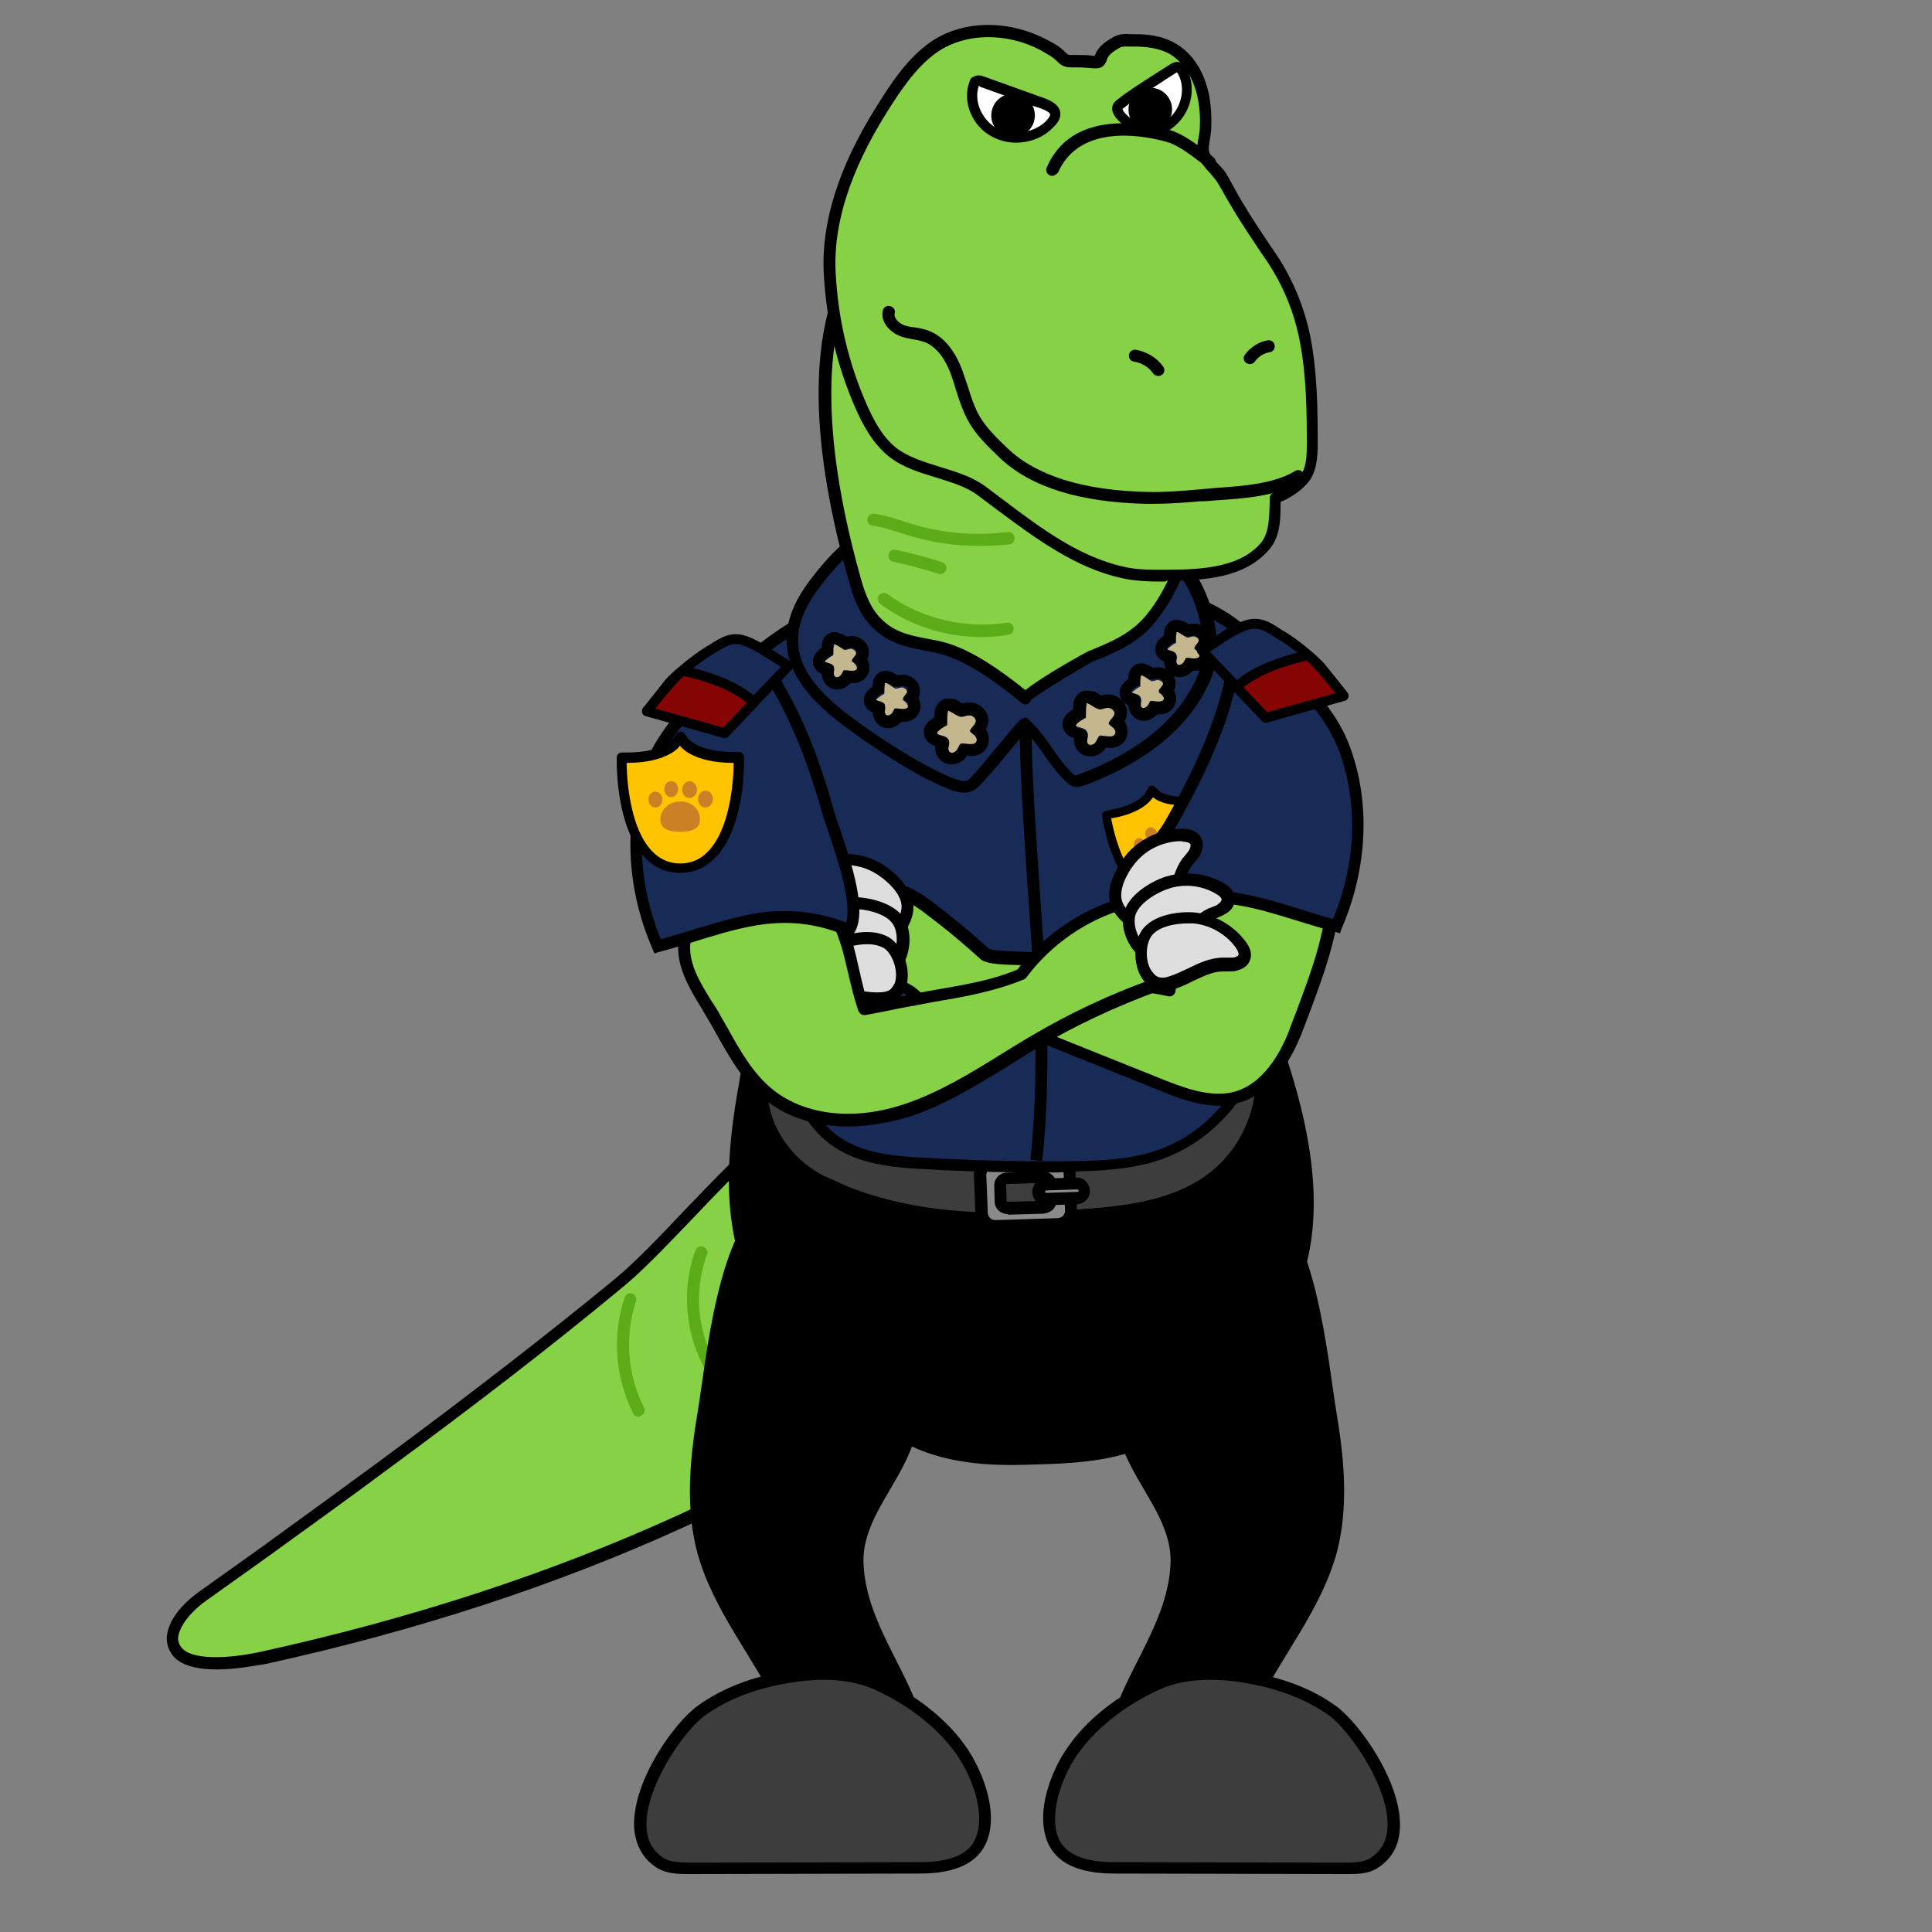<?xml version="1.0" encoding="utf-8"?>
<!-- Generator: Adobe Illustrator 26.5.0, SVG Export Plug-In . SVG Version: 6.00 Build 0)  -->
<svg version="1.1" id="레이어_5" xmlns="http://www.w3.org/2000/svg" xmlns:xlink="http://www.w3.org/1999/xlink" x="0px"
	 y="0px" viewBox="0 0 390 390" style="enable-background:new 0 0 390 390;" xml:space="preserve">
<rect x="0" y="0" width="390" height="390" fill="#808080" stroke="none"/>
<g>
	<g>
		<path style="fill:#86D145;" d="M35.1,329.1c-0.4,1.4-0.4,2.7,0.5,4c2.8,4.2,13.7,2.4,17.6,1.5c55.2-12.1,109-34,152.7-69.7
			c2.9-2.4,6-5,7.3-8.6c1.3-3.4,0.9-7.2,0.2-10.8c-1.6-9.2-4.8-18.4-11.2-25.2c-25-26.9-58.9,23.2-77.5,38.6
			c-15.4,12.7-31.3,24.9-47.4,36.8c-8,5.9-16.1,11.8-24.3,17.7c-4.1,2.9-8.1,5.8-12.2,8.7C38.8,323.6,36,326.3,35.1,329.1z"/>
		<path d="M43.8,337c-3.8,0-7.6-0.7-9.2-3.2c-1-1.5-1.2-3.2-0.6-5l0,0c0.9-3,3.8-5.8,6.2-7.5c4.1-2.9,8.1-5.8,12.2-8.7
			c9.4-6.8,17.1-12.4,24.3-17.7c18.4-13.6,33.5-25.3,47.4-36.7c4-3.3,8.9-8.4,14-13.8c14.1-14.7,31.5-32.9,48-32.9
			c0.1,0,0.1,0,0.2,0c6.3,0,12,2.8,17,8.2c5.7,6.2,9.5,14.6,11.5,25.8c0.7,3.8,1.1,7.7-0.3,11.4c-1.4,3.8-4.5,6.4-7.7,9.1
			c-40.4,33-92,56.5-153.2,69.9C51.6,336.2,47.7,337,43.8,337z M186,213.8c-15.4,0-32.5,17.8-46.2,32.2c-5.2,5.4-10.1,10.6-14.3,14
			c-13.9,11.5-29,23.2-47.5,36.8c-7.1,5.3-14.9,10.9-24.3,17.7c-4.1,2.9-8.1,5.8-12.2,8.7c-2,1.4-4.5,3.9-5.3,6.3l0,0
			c-0.4,1.1-0.3,2.1,0.3,2.9c1.9,2.8,9.5,2.5,16.3,1C113.7,320,164.9,296.7,205,264c3-2.4,5.7-4.8,6.9-8.1c1.2-3.1,0.8-6.7,0.2-10.1
			c-1.9-10.7-5.5-18.8-10.9-24.6C196.6,216.3,191.6,213.8,186,213.8C186.1,213.8,186,213.8,186,213.8z M35.1,329.1L35.1,329.1
			L35.1,329.1z"/>
	</g>
	<path style="fill:#5CAB18;" d="M128.9,286c-0.4,0-0.9-0.2-1.1-0.7c-3.6-7.2-4.3-15.7-1.7-23.4c0.2-0.6,0.9-1,1.5-0.8s1,0.9,0.8,1.5
		c-2.3,7.1-1.8,14.9,1.6,21.5c0.3,0.6,0.1,1.3-0.5,1.6C129.3,285.9,129.1,286,128.9,286z"/>
	<path style="fill:#5CAB18;" d="M146.2,281.1c-0.3,0-0.7-0.1-0.9-0.4c-6.5-7.7-8.4-18.9-4.9-28.3c0.2-0.6,0.9-1,1.6-0.7
		c0.6,0.2,1,0.9,0.7,1.6c-3.2,8.7-1.5,18.8,4.5,25.9c0.4,0.5,0.4,1.3-0.2,1.7C146.8,281,146.5,281.1,146.2,281.1z"/>
</g>
<path d="M151,258.7c3.2,7.4,8.5,13.7,14.3,19.3c4.8,4.7,10.1,8.9,15.8,12.4c7.6,4.6,16.5,5.5,25.2,5.3c7.6-0.2,18.1-0.3,25-3.9
	c5.6-3,10.7-6.9,15.4-11.2c5.6-5.1,10.8-10.7,14.1-17.5c7.4-14.9,4.3-32.8-0.8-48.7c-3.4-10.8-8-21.7-16.5-29.3
	c-6.7-5.9-15.2-9.3-23.9-11.4c-20.3-4.9-51.4-3.2-63.5,17.2c-4.6,7.7-5.4,19.1-6.9,27.7C146.8,231.8,145.5,246,151,258.7z"/>
<g>
	<g>
		<path style="fill:#3D3D3D;" d="M170.7,240.6c14.7,5.9,30.9,5.9,46.4,4.8c12.1-0.9,26.1-2.2,33.7-14c3.5-5.5,5.2-12.7,3.3-19.1
			c-1.9-6.5-7.1-11.4-12.7-14.7c-12.2-7.3-26.8-8.7-40.8-8.4c-6.8,0.2-13.7,0.7-20.2,2.9c-9,3-22.5,11.6-25.6,22
			c-3.1,10.2,2.9,20.1,11.4,24.4C167.5,239.3,169.1,240,170.7,240.6z"/>
		<path d="M202.8,247.2c-10.7,0-22-1.2-32.6-5.5l0,0c-1.6-0.6-3.2-1.4-4.8-2.2c-8.6-4.3-15.4-14.5-12-25.8c3.5-11.4,18-20,26.4-22.8
			c7-2.3,14.3-2.8,20.6-2.9c11.2-0.3,27.6,0.3,41.4,8.5c4.8,2.9,11.1,7.9,13.3,15.4c1.9,6.3,0.6,13.8-3.4,20.1
			c-8.1,12.6-23.4,13.7-34.6,14.6C212.6,246.9,207.7,247.2,202.8,247.2z M171.1,239.5c15,6,31.6,5.8,45.8,4.7
			c11.3-0.8,25.3-1.9,32.7-13.4c3.6-5.7,4.8-12.4,3.1-18.1c-2-6.8-7.7-11.3-12.2-14c-13.3-7.9-29.3-8.4-40.1-8.2
			c-6.1,0.1-13.2,0.6-19.9,2.8c-8.5,2.8-21.8,11.3-24.8,21.2c-3,10,3.1,19.1,10.7,22.9C168,238.1,169.6,238.8,171.1,239.5
			L171.1,239.5z"/>
	</g>
	<g>
		<path style="fill:#8A8A8A;" d="M213,234l-12.5,0.4c-1.5,0.1-2.7,1.3-2.7,2.9l0.3,7.6c0.1,1.5,1.3,2.7,2.9,2.7l12.5-0.4
			c1.5-0.1,2.7-1.3,2.7-2.9l-0.3-7.6C215.8,235.1,214.5,233.9,213,234z M212.1,242.3c0,0.7-0.6,1.3-1.5,1.4l-7.1,0.2
			c-0.8,0-1.5-0.5-1.5-1.3l-0.1-3.4c0-0.7,0.6-1.3,1.5-1.4l7.1-0.2c0.8,0,1.5,0.5,1.5,1.3L212.1,242.3z"/>
		<path d="M200.9,248.8c-1,0-2-0.4-2.7-1.1c-0.8-0.7-1.2-1.7-1.3-2.8l-0.3-7.6c-0.1-2.2,1.7-4,3.8-4.1l12.5-0.4l0,0
			c1.1,0,2.1,0.3,2.9,1.1c0.8,0.7,1.2,1.7,1.3,2.8l0.3,7.6c0,1.1-0.3,2.1-1.1,2.9c-0.7,0.8-1.7,1.2-2.8,1.3L200.9,248.8
			C201,248.8,200.9,248.8,200.9,248.8z M213.1,235.2l-12.5,0.4c-0.8,0-1.5,0.7-1.5,1.6l0.3,7.6c0,0.4,0.2,0.8,0.5,1.1
			s0.7,0.4,1.1,0.4l12.5-0.4c0.4,0,0.8-0.2,1.1-0.5s0.4-0.7,0.4-1.1l-0.3-7.6c0-0.4-0.2-0.8-0.5-1.1
			C213.9,235.3,213.5,235.2,213.1,235.2z M203.5,245.1c-0.7,0-1.4-0.3-1.9-0.7c-0.5-0.5-0.8-1.1-0.8-1.7l-0.1-3.4
			c0-1.4,1.1-2.6,2.6-2.6l7.1-0.2c0.7-0.1,1.4,0.2,1.9,0.6c0.6,0.5,0.9,1.1,0.9,1.8l0.1,3.4c0,0.6-0.2,1.3-0.7,1.8s-1.2,0.8-2,0.9
			l-7.1,0.2C203.6,245.1,203.5,245.1,203.5,245.1z M210.5,238.8L210.5,238.8l-7.1,0.2c-0.2,0-0.3,0.1-0.3,0.1l0.1,3.4
			c0,0,0.1,0.1,0.3,0.1l7.1-0.2c0.2,0,0.2-0.1,0.3-0.1l-0.1-3.4C210.7,238.9,210.6,238.8,210.5,238.8z M210.9,242.3L210.9,242.3
			L210.9,242.3L210.9,242.3z"/>
	</g>
	<g>
		<path style="fill:#8A8A8A;" d="M218.2,241.9l-7.7,0.3c-0.4,0-0.7-0.3-0.8-0.7l-0.1-1.5c0-0.4,0.3-0.7,0.7-0.8l7.7-0.3
			c0.4,0,0.7,0.3,0.8,0.7l0.1,1.5C218.9,241.5,218.6,241.8,218.2,241.9z"/>
		<path d="M211.1,243.3c-1.5,0-2.7-1.2-2.7-2.6c-0.1-1.5,1.1-2.7,2.6-2.8l6.2-0.2c1.5-0.1,2.7,1.1,2.8,2.6s-1.1,2.7-2.6,2.8l0,0
			L211.1,243.3C211.2,243.3,211.2,243.3,211.1,243.3z M217.4,241.9L217.4,241.9L217.4,241.9z M217.4,240.1L217.4,240.1l-6.2,0.2
			c-0.1,0-0.3,0.1-0.2,0.3c0,0.1,0.2,0.3,0.3,0.2l6.2-0.2c0.1,0,0.3-0.1,0.3-0.3C217.6,240.3,217.5,240.1,217.4,240.1z"/>
	</g>
</g>
<g>
	<g>
		<path style="fill:#182B57;" d="M247.8,223.3c6.3-7.6,9.7-17.9,12.2-28c1.2-4.9,1.5-10,1.1-15c-0.3-4.3-1.9-8.9-1.5-13.2
			c0.9-9.8,2.6-19.2-1.2-28.7c-4.7-11.8-16.8-18.5-29.1-18.6c-6.6,0-13.1-2.6-19.8-3c-7.8-0.5-15.7,0.1-23.4,1.8
			c-4.4,0.9-8.4,3.6-12.8,4.5c-4.1,0.8-7.2,0.1-11.2,2.5c-6.2,3.7-12.1,8-16.4,13.7c-5.9,7.9-3.7,23.2-2.1,32.3
			c1.9,10.7-0.2,21.3,5.3,31.3c4.6,8.4,9.9,16.5,15.9,24c6.2,7.7,15.6,7.7,25,8.2c8.8,0.4,17.6,0.6,26.3,0.5
			c4.7-0.1,9.4-0.2,13.9-1.2C237.8,232.5,243.5,228.5,247.8,223.3z"/>
		<path d="M210.6,236.7c-6.9,0-13.8-0.2-20.7-0.5l-1.3-0.1c-9-0.4-18.4-0.9-24.6-8.6c-5.9-7.4-11.3-15.5-16.1-24.1
			c-3.7-6.8-4.1-14-4.4-20.9c-0.2-3.5-0.4-7.2-1-10.8c-2-11.4-3.5-25.5,2.3-33.3c5-6.6,11.9-11.1,16.7-14c3-1.8,5.5-2,8.1-2.3
			c1.1-0.1,2.3-0.2,3.5-0.4c2.1-0.4,4.1-1.3,6.3-2.2c2.1-0.9,4.2-1.8,6.5-2.3c7.8-1.7,15.8-2.3,23.7-1.8c3.2,0.2,6.4,0.9,9.4,1.5
			c3.5,0.8,6.9,1.5,10.3,1.5c13.7,0.1,25.6,7.7,30.2,19.3c3.4,8.5,2.5,17,1.7,25.3c-0.1,1.3-0.3,2.6-0.4,4c-0.2,2.5,0.3,5.2,0.8,7.8
			c0.3,1.7,0.6,3.5,0.8,5.2c0.4,5.4,0,10.5-1.2,15.4c-2.2,8.9-5.6,20.2-12.5,28.5l0,0c-4.9,5.9-11,9.7-18.4,11.3
			c-4.7,1-9.6,1.2-14.2,1.3C214.4,236.7,212.5,236.7,210.6,236.7z M204.4,117.8c-6,0-12,0.6-17.9,1.9c-2,0.4-4,1.3-6.1,2.1
			c-2.2,0.9-4.4,1.9-6.8,2.3c-1.4,0.3-2.6,0.4-3.7,0.5c-2.4,0.2-4.5,0.4-7.1,1.9c-7.4,4.4-12.5,8.6-16,13.4c-6,7.9-3,24.9-1.9,31.4
			c0.7,3.7,0.8,7.5,1,11.1c0.3,7,0.7,13.5,4.1,19.9c4.6,8.5,10,16.5,15.8,23.8c5.5,6.9,13.9,7.3,22.8,7.7l1.4,0.1
			c8.7,0.4,17.6,0.6,26.3,0.5c4.7-0.1,9.2-0.2,13.7-1.2c6.9-1.5,12.4-5,17-10.5l0,0c6.5-7.9,9.8-18.9,12-27.5
			c1.1-4.6,1.5-9.5,1.1-14.6c-0.1-1.6-0.4-3.2-0.7-5c-0.5-2.8-1-5.7-0.8-8.5c0.1-1.3,0.3-2.7,0.4-4c0.9-8.3,1.7-16.2-1.5-24.1
			c-4.3-10.7-15.3-17.7-28-17.8c-3.6,0-7.3-0.8-10.8-1.6c-3-0.6-6-1.3-9.1-1.5C207.8,117.8,206.1,117.8,204.4,117.8z"/>
	</g>
	<path d="M210.4,234.4l-2.4-0.3c2-18.5,0.7-37.4-0.6-55.6c-0.7-10.7-1.5-21.7-1.6-32.5h2.4c0.1,10.8,0.9,21.8,1.6,32.4
		C211.1,196.7,212.4,215.7,210.4,234.4z"/>
	<g>
		<g>
			<path style="fill:#182B57;" d="M171.2,145.7c5.7,4.3,14.1,9.8,20.3,12.2c1.3,0.5,2.6,1,4,0.7c1.7-0.3,11.1-13,11.6-12.6
				c3.8,3.5,5.1,7.3,8.8,10.8c0.3,0.3,0.7,0.6,1.1,0.7c0.5,0.1,1,0,1.5-0.2c10.2-3.8,20.3-10.3,24.7-20.7c2.6-6.2,0.3-15.8-3.6-21
				c-5.3-7.1-14.6-10-23.3-11.2c-9.6-1.3-19.4-1.4-29-0.2c-10.7,1.3-15.7,4.4-22.5,13.1C155.5,129.3,160.4,137.7,171.2,145.7z"/>
			<path d="M194.7,160c-1.3,0-2.5-0.4-3.6-0.9c-6.3-2.5-15-8.3-20.5-12.4l0,0c-7.3-5.4-11-10.4-11.7-15.7c-0.6-4.6,1-9.3,5-14.4
				c7.1-9.2,12.6-12.3,23.3-13.6c9.9-1.2,19.7-1.1,29.3,0.2c11.6,1.6,19.5,5.4,24.2,11.7c4,5.4,6.6,15.4,3.7,22.2
				c-4.9,11.7-16.5,18.1-25.4,21.4c-0.6,0.2-1.4,0.5-2.2,0.3c-0.7-0.2-1.2-0.6-1.6-1c-1.9-1.8-3.2-3.7-4.5-5.5
				c-1.1-1.6-2.2-3.1-3.6-4.6c-0.8,0.9-2.1,2.5-3.2,3.8c-5.1,6.1-6.8,8.1-8,8.3C195.3,160,195,160,194.7,160z M200.9,104.7
				c-4.5,0-9,0.3-13.6,0.8c-10.1,1.2-14.9,4-21.6,12.7c-3.6,4.6-5,8.7-4.5,12.6c0.6,4.6,4,9,10.7,14l0,0c5.4,4,13.9,9.6,20,12.1
				c1.1,0.4,2.3,0.9,3.3,0.7c0.8-0.4,4.4-4.8,6.6-7.5c3.9-4.7,4.3-5.1,5-5.2h0.5l0.4,0.4c2,1.9,3.4,3.8,4.7,5.7
				c1.2,1.8,2.4,3.5,4.1,5.1c0.1,0.1,0.4,0.4,0.5,0.4c0.2,0,0.6-0.1,0.8-0.2c8.4-3.1,19.4-9.1,24-20c2.4-5.8,0.2-14.9-3.4-19.8
				c-4.3-5.7-11.6-9.3-22.5-10.8C211.1,105,206,104.7,200.9,104.7z"/>
		</g>
		<g>
			<path style="fill:#C4B78E;" d="M219.6,141.9c-0.1,0-0.2-0.1-0.3,0s-0.1,0.2-0.1,0.3c-0.1,0.8-0.1,1.7-0.1,2.5
				c-0.7,0.3-1.3,0.7-1.8,1.2c-0.1,0.1-0.2,0.3-0.2,0.4c0,0.2,0.2,0.3,0.4,0.4c0.7,0.2,1.6,0.3,1.9,1c0.2,0.4,0.1,0.9,0,1.3
				s0,1,0.3,1.2c0.4,0.3,0.9,0.1,1.3-0.2c0.3-0.3,0.5-0.8,0.7-1.2c0.1-0.1,0.1-0.2,0.3-0.3c0.1-0.1,0.3,0,0.4,0
				c0.4,0,0.8,0.1,1.1,0.1c0.6,0.1,1.4,0.1,1.6-0.5c0.2-0.4,0-0.9-0.3-1.2s-0.7-0.6-1-0.9c0.2-0.8,1.2-1.3,1.2-2.1
				c0-0.6-0.6-1-1.2-1.1c-0.7-0.1-1.3,0.4-1.9,0.2C221.1,143,220.3,142.2,219.6,141.9z"/>
			<path d="M219.4,141.9c0.1,0,0.1,0,0.2,0.1c0.7,0.3,1.5,1,2.3,1.2c0.1,0,0.2,0,0.2,0c0.5,0,1-0.3,1.5-0.3c0.1,0,0.1,0,0.2,0
				c0.6,0.1,1.1,0.5,1.2,1.1c0,0.8-1,1.3-1.2,2.1c0.3,0.4,0.7,0.6,1,0.9c0.3,0.3,0.5,0.8,0.3,1.2s-0.6,0.5-1.1,0.5
				c-0.2,0-0.4,0-0.5,0c-0.4,0-0.8-0.1-1.1-0.1c-0.1,0-0.1,0-0.2,0c-0.1,0-0.1,0-0.2,0c-0.1,0.1-0.2,0.2-0.3,0.3
				c-0.2,0.4-0.4,0.9-0.7,1.2c-0.2,0.2-0.5,0.4-0.8,0.4c-0.2,0-0.3,0-0.4-0.1c-0.4-0.3-0.4-0.8-0.3-1.2c0.1-0.4,0.2-0.9,0-1.3
				c-0.3-0.7-1.2-0.7-1.9-1c-0.2-0.1-0.4-0.2-0.4-0.4s0.1-0.3,0.2-0.4c0.5-0.5,1.2-0.9,1.8-1.2c0-0.8,0-1.7,0.1-2.5
				c0-0.1,0-0.2,0.1-0.3C219.3,141.9,219.4,141.9,219.4,141.9 M219.4,139.4c-0.5,0-1,0.1-1.4,0.4c-0.4,0.3-1.1,0.9-1.3,2.1
				c0,0.4-0.1,0.9-0.1,1.3c-0.4,0.3-0.7,0.5-1.1,0.8c-1,0.9-1.1,2-1,2.5c0.1,1.1,0.9,2,2,2.4c0.1,0,0.2,0.1,0.3,0.1
				c-0.1,1.3,0.4,2.4,1.4,3.1c0.5,0.4,1.2,0.6,1.9,0.6c0.9,0,1.9-0.4,2.6-1.1c0.2-0.2,0.4-0.4,0.5-0.7c0.3,0,0.5,0.1,0.8,0.1
				c2.2,0,3-1.3,3.3-1.9c0.5-1.1,0.4-2.4-0.3-3.5c0.3-0.5,0.5-1.1,0.5-1.9c0-1.7-1.5-3.2-3.3-3.5c-0.2,0-0.3,0-0.5,0
				c-0.6,0-1.1,0.1-1.4,0.2l0,0c-0.1-0.1-0.3-0.2-0.5-0.3c-0.3-0.2-0.7-0.5-1.2-0.6C220.2,139.5,219.8,139.4,219.4,139.4
				L219.4,139.4z"/>
		</g>
		<g>
			<path style="fill:#C4B78E;" d="M191.6,143.5c-0.1,0-0.2-0.1-0.3,0s-0.1,0.2-0.1,0.3c-0.1,0.8-0.1,1.7-0.1,2.5
				c-0.7,0.3-1.3,0.7-1.8,1.2c-0.1,0.1-0.2,0.3-0.2,0.4c0,0.2,0.2,0.3,0.4,0.4c0.7,0.2,1.6,0.3,1.9,1c0.2,0.4,0.1,0.9,0,1.3
				c-0.1,0.4,0,1,0.3,1.2c0.4,0.3,0.9,0.1,1.3-0.2c0.3-0.3,0.5-0.8,0.7-1.2c0.1-0.1,0.1-0.2,0.3-0.3c0.1-0.1,0.3,0,0.4,0
				c0.4,0,0.8,0.1,1.1,0.1c0.6,0.1,1.4,0.1,1.6-0.5c0.2-0.4,0-0.9-0.3-1.2s-0.7-0.6-1-0.9c0.2-0.8,1.2-1.3,1.2-2.1
				c0-0.6-0.6-1-1.2-1.1c-0.7-0.1-1.3,0.4-1.9,0.2C193.1,144.5,192.3,143.8,191.6,143.5z"/>
			<path d="M191.4,143.4c0.1,0,0.1,0,0.2,0.1c0.7,0.3,1.5,1,2.3,1.2c0.1,0,0.2,0,0.2,0c0.5,0,1-0.3,1.5-0.3c0.1,0,0.1,0,0.2,0
				c0.6,0.1,1.1,0.5,1.2,1.1c0,0.8-1,1.3-1.2,2.1c0.3,0.4,0.7,0.6,1,0.9c0.3,0.3,0.5,0.8,0.3,1.2s-0.6,0.5-1.1,0.5
				c-0.2,0-0.4,0-0.5,0c-0.4,0-0.8-0.1-1.1-0.1c-0.1,0-0.1,0-0.2,0c-0.1,0-0.1,0-0.2,0c-0.1,0.1-0.2,0.2-0.3,0.3
				c-0.2,0.4-0.4,0.9-0.7,1.2c-0.2,0.2-0.5,0.4-0.8,0.4c-0.2,0-0.3,0-0.4-0.1c-0.4-0.3-0.4-0.8-0.3-1.2s0.2-0.9,0-1.3
				c-0.3-0.7-1.2-0.7-1.9-1c-0.2-0.1-0.4-0.2-0.4-0.4s0.1-0.3,0.2-0.4c0.5-0.5,1.2-0.9,1.8-1.2c0-0.8,0-1.7,0.1-2.5
				c0-0.1,0-0.2,0.1-0.3C191.3,143.4,191.3,143.4,191.4,143.4 M191.4,141c-0.5,0-1,0.1-1.4,0.4c-0.4,0.3-1.1,0.9-1.3,2.1
				c0,0.4-0.1,0.9-0.1,1.3c-0.4,0.3-0.7,0.5-1.1,0.8c-1,0.9-1.1,2-1,2.5c0.1,1.1,0.9,2,2,2.4c0.1,0,0.2,0.1,0.3,0.1
				c-0.1,1.3,0.4,2.4,1.4,3.1c0.5,0.4,1.2,0.6,1.9,0.6c0.9,0,1.9-0.4,2.6-1.1c0.2-0.2,0.4-0.4,0.5-0.7c0.3,0,0.5,0.1,0.8,0.1
				c2.2,0,3-1.3,3.3-1.9c0.5-1.1,0.4-2.4-0.3-3.5c0.3-0.5,0.5-1.1,0.5-1.9c0-1.7-1.5-3.2-3.3-3.5c-0.2,0-0.3,0-0.5,0
				c-0.6,0-1.1,0.1-1.4,0.2l0,0c-0.1-0.1-0.3-0.2-0.5-0.3c-0.3-0.2-0.7-0.5-1.2-0.6C192.1,141.1,191.8,141,191.4,141L191.4,141z"/>
		</g>
		<g>
			<path style="fill:#C4B78E;" d="M178.9,137.9c-0.1,0-0.2-0.1-0.2,0c-0.1,0-0.1,0.1-0.1,0.2c-0.1,0.7-0.1,1.3-0.1,2
				c-0.5,0.2-1,0.6-1.5,1c-0.1,0.1-0.2,0.2-0.2,0.3s0.2,0.2,0.3,0.3c0.5,0.2,1.2,0.2,1.5,0.8c0.2,0.3,0.1,0.7,0,1.1
				c0,0.4,0,0.8,0.3,1s0.7,0.1,1-0.2s0.4-0.6,0.6-0.9c0.1-0.1,0.1-0.2,0.2-0.2c0.1,0,0.2,0,0.3,0c0.3,0,0.6,0.1,0.9,0.1
				c0.5,0.1,1.1,0.1,1.3-0.4c0.2-0.3,0-0.7-0.2-1s-0.5-0.5-0.8-0.7c0.2-0.6,0.9-1,0.9-1.6c0-0.5-0.5-0.8-0.9-0.9
				c-0.5-0.1-1,0.3-1.5,0.2C180.1,138.7,179.5,138.1,178.9,137.9z"/>
			<path d="M178.8,137.8c0.1,0,0.1,0,0.2,0c0.5,0.2,1.2,0.8,1.8,0.9c0.1,0,0.1,0,0.2,0c0.4,0,0.8-0.2,1.2-0.2h0.1
				c0.4,0.1,0.9,0.4,0.9,0.9c0,0.6-0.8,1-0.9,1.6c0.2,0.3,0.5,0.5,0.8,0.7c0.2,0.3,0.4,0.6,0.2,1c-0.2,0.3-0.5,0.4-0.9,0.4
				c-0.1,0-0.3,0-0.4,0c-0.3,0-0.6-0.1-0.9-0.1c-0.1,0-0.1,0-0.2,0c-0.1,0-0.1,0-0.2,0c-0.1,0-0.2,0.1-0.2,0.2
				c-0.2,0.3-0.3,0.7-0.6,0.9c-0.2,0.2-0.4,0.3-0.7,0.3c-0.1,0-0.2,0-0.3-0.1c-0.3-0.2-0.3-0.6-0.3-1s0.1-0.7,0-1.1
				c-0.3-0.5-0.9-0.6-1.5-0.8c-0.1,0-0.3-0.1-0.3-0.3c0-0.1,0.1-0.2,0.2-0.3c0.4-0.4,0.9-0.7,1.5-1c0-0.7,0-1.3,0.1-2
				C178.6,138,178.6,137.9,178.8,137.8C178.7,137.8,178.7,137.8,178.8,137.8 M178.8,135.4c-0.5,0-1,0.1-1.4,0.4
				c-0.4,0.3-1.1,0.9-1.2,2c0,0.3,0,0.5-0.1,0.8c-0.2,0.2-0.5,0.4-0.7,0.6c-1,0.9-1,1.9-1,2.4c0.1,1,0.8,1.8,1.8,2.3
				c0,1,0.5,1.9,1.3,2.5c0.5,0.4,1.1,0.6,1.8,0.6c0.9,0,1.7-0.4,2.4-1c0.1-0.1,0.2-0.2,0.3-0.3c0.1,0,0.2,0,0.4,0
				c2,0,2.8-1.2,3.1-1.8c0.5-0.9,0.4-2-0.1-3c0.2-0.4,0.3-0.9,0.3-1.5c0-1.6-1.4-3-3.1-3.2c-0.1,0-0.3,0-0.4,0c-0.4,0-0.8,0.1-1,0.1
				c-0.1,0-0.1-0.1-0.2-0.1c-0.3-0.2-0.6-0.4-1-0.5C179.5,135.5,179.1,135.4,178.8,135.4L178.8,135.4z"/>
		</g>
		<g>
			<path style="fill:#C4B78E;" d="M168.6,130.1c-0.1,0-0.2-0.1-0.2,0c-0.1,0-0.1,0.1-0.1,0.2c-0.1,0.7-0.1,1.3-0.1,2
				c-0.5,0.2-1,0.6-1.5,1c-0.1,0.1-0.2,0.2-0.2,0.3s0.2,0.2,0.3,0.3c0.5,0.2,1.2,0.2,1.5,0.8c0.2,0.3,0.1,0.7,0,1.1
				c0,0.4,0,0.8,0.3,1s0.7,0.1,1-0.2s0.4-0.6,0.6-0.9c0.1-0.1,0.1-0.2,0.2-0.2c0.1,0,0.2,0,0.3,0c0.3,0,0.6,0.1,0.9,0.1
				c0.5,0.1,1.1,0.1,1.3-0.4c0.2-0.3,0-0.7-0.2-1s-0.5-0.5-0.8-0.7c0.2-0.6,0.9-1,0.9-1.6c0-0.5-0.5-0.8-0.9-0.9
				c-0.5-0.1-1,0.3-1.5,0.2C169.9,130.9,169.2,130.3,168.6,130.1z"/>
			<path d="M168.5,130.1c0.1,0,0.1,0,0.2,0c0.5,0.2,1.2,0.8,1.8,0.9c0.1,0,0.1,0,0.2,0c0.4,0,0.8-0.2,1.2-0.2h0.1
				c0.4,0.1,0.9,0.4,0.9,0.9c0,0.6-0.8,1-0.9,1.6c0.2,0.3,0.5,0.5,0.8,0.7c0.2,0.3,0.4,0.6,0.2,1c-0.2,0.3-0.5,0.4-0.9,0.4
				c-0.1,0-0.3,0-0.4,0c-0.3,0-0.6-0.1-0.9-0.1c-0.1,0-0.1,0-0.2,0c-0.1,0-0.1,0-0.2,0c-0.1,0-0.2,0.1-0.2,0.2
				c-0.2,0.3-0.3,0.7-0.6,0.9c-0.2,0.2-0.4,0.3-0.7,0.3c-0.1,0-0.2,0-0.3-0.1c-0.3-0.2-0.3-0.6-0.3-1s0.1-0.7,0-1.1
				c-0.3-0.5-0.9-0.6-1.5-0.8c-0.1,0-0.3-0.1-0.3-0.3c0-0.1,0.1-0.2,0.2-0.3c0.4-0.4,0.9-0.7,1.5-1c0-0.7,0-1.3,0.1-2
				C168.3,130.2,168.3,130.1,168.5,130.1C168.4,130.1,168.5,130.1,168.5,130.1 M168.5,127.6c-0.5,0-1,0.1-1.4,0.4
				c-0.4,0.3-1.1,0.9-1.2,2c0,0.3,0,0.5-0.1,0.8c-0.2,0.2-0.5,0.4-0.7,0.6c-1,0.9-1,1.9-1,2.4c0.1,1,0.8,1.8,1.8,2.3
				c0,1,0.5,1.9,1.3,2.5c0.5,0.4,1.1,0.6,1.8,0.6c0.9,0,1.7-0.4,2.4-1c0.1-0.1,0.2-0.2,0.3-0.3c0.1,0,0.2,0,0.4,0
				c2,0,2.8-1.2,3.1-1.8c0.5-0.9,0.4-2-0.1-3c0.2-0.4,0.3-0.9,0.3-1.5c0-1.6-1.4-3-3.1-3.2c-0.1,0-0.3,0-0.4,0c-0.4,0-0.8,0.1-1,0.1
				c-0.1,0-0.1-0.1-0.2-0.1c-0.3-0.2-0.6-0.4-1-0.5C169.2,127.7,168.9,127.6,168.5,127.6L168.5,127.6z"/>
		</g>
		<g>
			<path style="fill:#C4B78E;" d="M237.8,127.6c-0.1,0-0.2-0.1-0.2,0c-0.1,0-0.1,0.1-0.1,0.2c-0.1,0.7-0.1,1.3-0.1,2
				c-0.5,0.2-1,0.6-1.5,1c-0.1,0.1-0.2,0.2-0.2,0.3s0.2,0.2,0.3,0.3c0.5,0.2,1.2,0.2,1.5,0.8c0.2,0.3,0.1,0.7,0,1.1
				c0,0.4,0,0.8,0.3,1s0.7,0.1,1-0.2s0.4-0.6,0.6-0.9c0.1-0.1,0.1-0.2,0.2-0.2c0.1,0,0.2,0,0.3,0c0.3,0,0.6,0.1,0.9,0.1
				c0.5,0.1,1.1,0.1,1.3-0.4c0.2-0.3,0-0.7-0.2-1s-0.5-0.5-0.8-0.7c0.2-0.6,0.9-1,0.9-1.6c0-0.5-0.5-0.8-0.9-0.9
				c-0.5-0.1-1,0.3-1.5,0.2C239,128.4,238.3,127.9,237.8,127.6z"/>
			<path d="M237.6,127.6c0.1,0,0.1,0,0.2,0c0.5,0.2,1.2,0.8,1.8,0.9c0.1,0,0.1,0,0.2,0c0.4,0,0.8-0.2,1.2-0.2h0.1
				c0.4,0.1,0.9,0.4,0.9,0.9c0,0.6-0.8,1-0.9,1.6c0.2,0.3,0.5,0.5,0.8,0.7c0.2,0.3,0.4,0.6,0.2,1c-0.2,0.3-0.5,0.4-0.9,0.4
				c-0.1,0-0.3,0-0.4,0c-0.3,0-0.6-0.1-0.9-0.1c-0.1,0-0.1,0-0.2,0c-0.1,0-0.1,0-0.2,0c-0.1,0-0.2,0.1-0.2,0.2
				c-0.2,0.3-0.3,0.7-0.6,0.9c-0.2,0.2-0.4,0.3-0.7,0.3c-0.1,0-0.2,0-0.3-0.1c-0.3-0.2-0.3-0.6-0.3-1s0.1-0.7,0-1.1
				c-0.3-0.5-0.9-0.6-1.5-0.8c-0.1,0-0.3-0.1-0.3-0.3c0-0.1,0.1-0.2,0.2-0.3c0.4-0.4,0.9-0.7,1.5-1c0-0.7,0-1.3,0.1-2
				C237.5,127.7,237.5,127.6,237.6,127.6L237.6,127.6 M237.6,125.1c-0.5,0-1,0.1-1.4,0.4s-1.1,0.9-1.2,2c0,0.3,0,0.5-0.1,0.8
				c-0.2,0.2-0.5,0.4-0.7,0.6c-1,0.9-1,1.9-1,2.4c0.1,1,0.8,1.8,1.8,2.3c0,1,0.5,1.9,1.3,2.5c0.5,0.4,1.1,0.6,1.8,0.6
				c0.9,0,1.7-0.4,2.4-1c0.1-0.1,0.2-0.2,0.3-0.3c0.1,0,0.2,0,0.4,0c2,0,2.8-1.2,3.1-1.8c0.5-0.9,0.4-2-0.1-3
				c0.2-0.4,0.3-0.9,0.3-1.5c0-1.6-1.4-3-3.1-3.2c-0.1,0-0.3,0-0.4,0c-0.4,0-0.8,0.1-1,0.1c-0.1,0-0.1-0.1-0.2-0.1
				c-0.3-0.2-0.6-0.4-1-0.5C238.4,125.2,238,125.1,237.6,125.1L237.6,125.1z"/>
		</g>
		<g>
			<path style="fill:#C4B78E;" d="M230.6,136.4c-0.1,0-0.2-0.1-0.2,0c-0.1,0-0.1,0.1-0.1,0.2c-0.1,0.7-0.1,1.3-0.1,2
				c-0.5,0.2-1,0.6-1.5,1c-0.1,0.1-0.2,0.2-0.2,0.3s0.2,0.2,0.3,0.3c0.5,0.2,1.2,0.2,1.5,0.8c0.2,0.3,0.1,0.7,0,1.1
				c0,0.4,0,0.8,0.3,1s0.7,0.1,1-0.2s0.4-0.6,0.6-0.9c0.1-0.1,0.1-0.2,0.2-0.2c0.1,0,0.2,0,0.3,0c0.3,0,0.6,0.1,0.9,0.1
				c0.5,0.1,1.1,0.1,1.3-0.4c0.2-0.3,0-0.7-0.2-1s-0.5-0.5-0.8-0.7c0.2-0.6,0.9-1,0.9-1.6c0-0.5-0.5-0.8-0.9-0.9
				c-0.5-0.1-1,0.3-1.5,0.2C231.8,137.2,231.2,136.6,230.6,136.4z"/>
			<path d="M230.4,136.3c0.1,0,0.1,0,0.2,0c0.5,0.2,1.2,0.8,1.8,0.9c0.1,0,0.1,0,0.2,0c0.4,0,0.8-0.2,1.2-0.2h0.1
				c0.4,0.1,0.9,0.4,0.9,0.9c0,0.6-0.8,1-0.9,1.6c0.2,0.3,0.5,0.5,0.8,0.7c0.2,0.3,0.4,0.6,0.2,1c-0.2,0.3-0.5,0.4-0.9,0.4
				c-0.1,0-0.3,0-0.4,0c-0.3,0-0.6-0.1-0.9-0.1c-0.1,0-0.1,0-0.2,0c-0.1,0-0.1,0-0.2,0c-0.1,0-0.2,0.1-0.2,0.2
				c-0.2,0.3-0.3,0.7-0.6,0.9c-0.2,0.2-0.4,0.3-0.7,0.3c-0.1,0-0.2,0-0.3-0.1c-0.3-0.2-0.3-0.6-0.3-1s0.1-0.7,0-1.1
				c-0.3-0.5-0.9-0.6-1.5-0.8c-0.1,0-0.3-0.1-0.3-0.3c0-0.1,0.1-0.2,0.2-0.3c0.4-0.4,0.9-0.7,1.5-1c0-0.7,0-1.3,0.1-2
				C230.3,136.5,230.3,136.4,230.4,136.3L230.4,136.3 M230.4,133.9c-0.5,0-1,0.1-1.4,0.4c-0.4,0.3-1.1,0.9-1.2,2
				c0,0.3,0,0.5-0.1,0.8c-0.2,0.2-0.5,0.4-0.7,0.6c-1,0.9-1,1.9-1,2.4c0.1,1,0.8,1.8,1.8,2.3c0,1,0.5,1.9,1.3,2.5
				c0.5,0.4,1.1,0.6,1.8,0.6c0.9,0,1.7-0.4,2.4-1c0.1-0.1,0.2-0.2,0.3-0.3c0.1,0,0.2,0,0.4,0c2,0,2.8-1.2,3.1-1.8
				c0.5-0.9,0.4-2-0.1-3c0.2-0.4,0.3-0.9,0.3-1.5c0-1.6-1.4-3-3.1-3.2c-0.1,0-0.3,0-0.4,0c-0.4,0-0.8,0.1-1,0.1
				c-0.1,0-0.1-0.1-0.2-0.1c-0.3-0.2-0.6-0.4-1-0.5C231.2,134,230.8,133.9,230.4,133.9L230.4,133.9z"/>
		</g>
	</g>
</g>
<g>
	<g>
		<path style="fill:#86D145;" d="M172.3,116.2c0.9,3.2,1.9,6.5,4.1,9c3.9,4.5,8.5,4.4,13.7,5.7c6,1.5,12.2,6.2,16.9,10.1
			c-0.5-0.4,12-7.9,13.2-8.4c4.5-1.9,8.7-3.5,11.9-7.4c3.6-4.4,6-9.8,7.7-15.2c5.7-18.1,0.3-43.8-11.3-58.8
			c-7.7-9.9-20.6-16.5-32.9-13.9C158.4,45.3,164.7,88.9,172.3,116.2z"/>
		<path d="M207,142.2c-0.3,0-0.5-0.1-0.8-0.3l0,0l0,0c-4.6-3.8-10.7-8.4-16.4-9.9c-1.1-0.3-2.2-0.5-3.3-0.7c-4-0.8-7.8-1.6-11.1-5.4
			c-2.4-2.7-3.4-6.2-4.3-9.5l0,0c-8-28.9-7.8-50.6,0.6-64.5c5-8.3,12.9-13.6,23.6-15.9c11.8-2.5,25.5,3.2,34.1,14.3
			c12.1,15.6,17.2,41.9,11.5,59.9c-2.1,6.7-4.6,11.6-7.9,15.6c-3.3,4-7.6,5.8-12,7.6l-0.3,0.1c-1.1,0.5-11.1,6.5-12.6,7.8
			c0,0.1-0.1,0.2-0.1,0.2C207.7,142.1,207.3,142.2,207,142.2z M173.5,115.8c0.8,3,1.8,6.2,3.8,8.5c2.8,3.2,6,3.9,9.7,4.6
			c1.1,0.2,2.2,0.4,3.4,0.7c5.8,1.5,11.8,5.9,16.6,9.7c3.4-2.8,12.7-7.9,12.8-7.9l0.3-0.1c4.4-1.8,8.1-3.4,11.1-6.9
			c3.1-3.7,5.5-8.5,7.5-14.8c5.5-17.3,0.6-42.7-11.1-57.7c-8.1-10.4-20.8-15.8-31.7-13.4c-10,2.1-17.3,7.1-22,14.8
			C165.9,66.4,165.8,88,173.5,115.8L173.5,115.8z"/>
	</g>
	<path style="fill:#5CAB18;" d="M197.6,110.2c-4.8,0-9.6-0.7-14.1-2.1c-0.7-0.2-1.3-0.4-2-0.6c-1.9-0.6-3.6-1.2-5.4-1.4
		c-0.7-0.1-1.1-0.7-1-1.4c0.1-0.7,0.7-1.1,1.4-1c2,0.3,4,0.9,5.8,1.5c0.6,0.2,1.3,0.4,1.9,0.6c6.2,1.9,12.8,2.4,19.2,1.6
		c0.7-0.1,1.3,0.4,1.4,1.1c0.1,0.7-0.4,1.3-1.1,1.4C201.7,110.1,199.6,110.2,197.6,110.2z"/>
	<path style="fill:#5CAB18;" d="M189.8,115.9c-0.1,0-0.2,0-0.4-0.1c-3-0.9-6-1.8-9.1-2.4c-0.7-0.1-1.1-0.8-0.9-1.5
		c0.1-0.7,0.8-1.1,1.5-0.9c3.1,0.7,6.3,1.5,9.3,2.5c0.6,0.2,1,0.9,0.8,1.5C190.8,115.6,190.3,115.9,189.8,115.9z"/>
	<path style="fill:#5CAB18;" d="M198.1,128.6c-7.3,0-14.5-2.3-20.4-6.7c-0.5-0.4-0.7-1.2-0.3-1.7s1.2-0.7,1.7-0.3
		c6.8,5,15.8,7.1,24.1,5.8c0.7-0.1,1.3,0.3,1.4,1c0.1,0.7-0.3,1.3-1,1.4C201.8,128.5,199.9,128.6,198.1,128.6z"/>
</g>
<g>
	<g>
		<g>
			<path style="fill-rule:evenodd;clip-rule:evenodd;fill:#FFC300;" d="M236.2,181.2c-2,0.3-3.9-0.1-5.6-1.3
				c-5.3-3.8-7.1-14-7.1-14.5l-0.1-0.9l0.9-0.2c6.2-1.1,7.7-3.8,7.7-3.8l0.6-1.1l0.9,0.9c0,0,2.3,2.1,8.5,1l0.9-0.2l0.2,0.9
				c0.1,0.4,1.9,10.7-1.9,16C239.8,179.8,238.2,180.8,236.2,181.2"/>
			<path d="M236.3,182c-2.2,0.4-4.3-0.1-6.2-1.4c-5.5-3.9-7.3-13.9-7.5-15l-0.1-0.9c-0.1-0.5,0.2-0.9,0.7-1l0.9-0.2
				c5.7-1,7.1-3.4,7.1-3.4l0.6-1.1c0.1-0.2,0.3-0.4,0.6-0.4c0,0,0,0,0,0c0.3,0,0.5,0,0.7,0.2l0.9,0.9l0,0c0,0,2.1,1.8,7.8,0.8
				l0.9-0.2c0.5-0.1,0.9,0.2,1,0.7l0.2,0.9c0.2,1.1,1.9,11.1-2,16.6C240.4,180.5,238.6,181.6,236.3,182z M224.3,165.2L224.3,165.2
				c0.1,0.5,1.8,10.4,6.8,14c1.5,1.1,3.2,1.5,5,1.2s3.2-1.2,4.3-2.7c3.5-5.1,1.8-15,1.7-15.4l-0.1-0.1c-6.7,1.2-9.2-1.2-9.3-1.3l0,0
				l0,0.1C232.6,161.1,231,164.1,224.3,165.2L224.3,165.2z"/>
		</g>
		<path style="fill-rule:evenodd;clip-rule:evenodd;fill:#CC8025;" d="M238.1,172.5c0.3,1.7-1.1,2.3-3,2.6c-1.8,0.3-3.4,0.2-3.7-1.5
			c-0.3-1.7,1-3.3,2.8-3.6C236.1,169.7,237.8,170.8,238.1,172.5"/>
		<path style="fill-rule:evenodd;clip-rule:evenodd;fill:#CC8025;" d="M230.3,171.8c-0.6,0.1-1.3-0.4-1.4-1.1
			c-0.1-0.7,0.3-1.4,0.9-1.5s1.3,0.4,1.4,1.1C231.4,171,231,171.7,230.3,171.8"/>
		<path style="fill-rule:evenodd;clip-rule:evenodd;fill:#CC8025;" d="M238.2,167.6c-0.7,0.1-1.1,0.9-1,1.7c0.1,0.8,0.8,1.3,1.5,1.2
			c0.7-0.1,1.1-0.9,1-1.7S238.9,167.5,238.2,167.6"/>
		<path style="fill-rule:evenodd;clip-rule:evenodd;fill:#CC8025;" d="M232.6,169.6c-0.6,0.1-1.3-0.4-1.4-1.1
			c-0.1-0.7,0.3-1.4,0.9-1.5s1.3,0.4,1.4,1.1C233.7,168.8,233.3,169.5,232.6,169.6"/>
		<path style="fill-rule:evenodd;clip-rule:evenodd;fill:#CC8025;" d="M235.2,166.5c-0.7,0.1-1.1,0.9-1,1.7c0.1,0.8,0.8,1.3,1.5,1.2
			c0.7-0.1,1.1-0.9,1-1.7C236.6,167,235.9,166.4,235.2,166.5"/>
	</g>
</g>
<g>
	<g>
		<path style="fill:#86D145;" d="M259.7,212.5c0.9-1.7,1.7-3.5,2.3-5.1c3.4-9.1,6.8-17.5,7.5-27.3c0.2-3.4,0.1-7-1.7-9.8
			c-4.9-7.6-19.6-7-24.6,0c-2,2.8-2.9,6.3-3.7,9.7c-1.4,6.5-2.5,13.1-3.1,19.8c-6.2-1.4-12.3-1.3-18.2-3.7c-3-1.2-6.1-1.9-9.3-2.5
			c-1.8-0.3-8.8-0.1-9.9-1.1c-3.7-3.4-7.5-6.6-11.5-9.5c-2.6-1.9-5.6-3.8-8.8-3.2c0,4.3,0,9,0,13.3c0,1.3,0,2.8,0.7,3.9
			c1,1.5,2.8,2,4.3,3c2.3,1.5,3.6,4.2,6.1,5.3c2.6,1.2,5.7,0.4,8.6,0.4c3.1,0.1,6,1.2,8.8,2.4c9.1,3.6,18.2,7.2,27.2,10.9
			c4.6,1.8,9.5,3.7,14.4,2.9C253.7,220.9,257.2,216.9,259.7,212.5z"/>
		<path d="M246.1,223.2c-4.4,0-8.8-1.7-12.3-3.2l-27.2-10.9c-2.7-1.1-5.5-2.2-8.4-2.3c-0.9,0-1.7,0-2.6,0.1
			c-2.1,0.1-4.3,0.3-6.4-0.7c-1.6-0.7-2.8-2-3.9-3.2c-0.8-0.9-1.5-1.7-2.4-2.2c-0.4-0.3-0.9-0.5-1.4-0.8c-1.1-0.6-2.4-1.3-3.3-2.6
			c-1-1.5-0.9-3.2-0.9-4.5v-13.3c0-0.6,0.4-1.1,1-1.2c3.5-0.6,6.8,1.3,9.7,3.5c4,3,7.9,6.2,11.6,9.6c0.6,0.4,4.2,0.5,6,0.6
			c1.4,0,2.7,0.1,3.4,0.2c2.9,0.5,6.2,1.2,9.6,2.6c3.6,1.4,7.2,1.9,11.1,2.5c1.8,0.2,3.7,0.5,5.6,0.9c0.7-6.2,1.7-12.5,3-18.6
			c0.8-3.5,1.7-7.1,3.9-10.2c2.7-3.8,8.1-6.2,14-6c5.5,0.1,10.2,2.4,12.6,6c2.1,3.2,2.1,7.1,1.9,10.5c-0.6,9.1-3.5,16.8-6.6,25.1
			l-1,2.6c-0.7,1.9-1.5,3.7-2.4,5.3l0,0c-3.1,5.7-7.1,9-11.9,9.9C247.9,223.1,247,223.2,246.1,223.2z M197.7,204.4
			c0.1,0,0.3,0,0.4,0c3.3,0.1,6.5,1.3,9.2,2.5l27.2,10.9c4,1.6,9.1,3.6,13.7,2.8c4-0.7,7.4-3.6,10.2-8.6l0,0c0.8-1.5,1.6-3.2,2.2-5
			l1-2.6c3-8,5.9-15.6,6.4-24.4c0.2-3,0.2-6.4-1.5-9c-1.9-3-5.9-4.8-10.6-4.9c-5.2-0.1-9.8,1.9-12,5c-1.9,2.7-2.8,6.1-3.5,9.3
			c-1.4,6.5-2.5,13.1-3.1,19.6c0,0.3-0.2,0.7-0.5,0.9s-0.6,0.3-1,0.2c-2.2-0.5-4.5-0.8-6.7-1.1c-3.9-0.5-7.8-1.1-11.7-2.6
			c-3.1-1.2-6.4-1.9-9.1-2.4c-0.5-0.1-1.7-0.1-3-0.2c-4-0.1-6.5-0.3-7.5-1.3c-3.6-3.3-7.5-6.5-11.4-9.4c-2.2-1.6-4.5-3.1-6.8-3.1
			v12.2c0,1.3,0,2.4,0.6,3.2c0.5,0.7,1.4,1.2,2.4,1.7c0.5,0.3,1.1,0.6,1.6,0.9c1.1,0.7,2,1.7,2.9,2.6c1,1.1,1.9,2.1,3.1,2.6
			c1.5,0.7,3.3,0.6,5.2,0.4C196.1,204.5,196.9,204.4,197.7,204.4z"/>
	</g>
	<g>
		<path style="fill:#182B57;" d="M271.3,150.9c4.4,11.5,3.4,24.7-1.5,36.1c-6.4-1.7-12.7-4.2-19.2-5.4c-6.8-1.2-13.1-0.6-19.4,2.1
			c-1.1,0.5-0.3-9.2,0.1-9.9c1.1-2.5,3.4-4.6,4.8-7c4.2-7.4,8.1-15,10.7-23.1c0.8-2.5,1.5-5,2-7.6c0.3-1.4,0.1-5.3,1.3-6.3
			c2.9-2.3,8.7,4.5,10.5,6.2C264.7,140.1,269.1,145.2,271.3,150.9z"/>
		<path d="M270.5,188.4l-1-0.3c-2.4-0.6-4.8-1.4-7.2-2.1c-3.9-1.2-7.9-2.5-12-3.2c-6.5-1.2-12.6-0.5-18.7,2
			c-0.5,0.2-1.1,0.1-1.6-0.3c-1.5-1.5-0.2-10.6,0.1-11.3c0.7-1.5,1.7-2.9,2.8-4.2c0.8-1,1.5-1.9,2.1-2.9c3.5-6.1,7.8-14.2,10.6-22.9
			c0.8-2.6,1.5-5.1,1.9-7.4c0.1-0.3,0.1-0.9,0.1-1.5c0.2-2.6,0.4-4.6,1.6-5.5c3.4-2.7,8.5,2.6,11.3,5.5c0.3,0.3,0.6,0.6,0.8,0.8
			c5.6,5.4,9.3,10.5,11.1,15.4c4.3,11.3,3.7,24.8-1.6,37L270.5,188.4z M244.1,179.8c2.2,0,4.4,0.2,6.6,0.6c4.2,0.8,8.3,2,12.3,3.3
			c2,0.6,4,1.3,6.1,1.8c4.7-11.3,5.1-23.7,1.1-34.2l0,0c-1.8-4.6-5.2-9.4-10.6-14.5c-0.2-0.2-0.5-0.5-0.8-0.8
			c-4.2-4.3-6.9-6.1-8-5.2c-0.4,0.4-0.6,2.8-0.7,3.8c-0.1,0.7-0.1,1.4-0.2,1.8c-0.5,2.5-1.2,5.1-2,7.7c-2.9,8.9-7.3,17.1-10.8,23.3
			c-0.6,1.1-1.5,2.2-2.2,3.2c-1,1.3-1.9,2.4-2.5,3.7c-0.2,0.8-0.6,5.7-0.5,7.8C235.8,180.5,239.9,179.8,244.1,179.8z"/>
	</g>
	<g>
		<path style="fill:#182B57;stroke:#000000;stroke-width:2;stroke-linecap:round;stroke-linejoin:round;stroke-miterlimit:10;" d="
			M268.3,136.8c-0.9-1.1-1.7-2.2-2-2.5c-2.3-2.2-4.7-4.2-7.4-5.9l-0.7-0.4c-2.4-1.6-4-2.6-6.6-1.8c-2,0.6-4,1.9-5.9,3.2
			c-1,0.7-2.1,1.4-3.1,1.9l12.7,13.3c0.1,0.1,0.2,0.2,0.2,0.2c0.1,0.1,0.4-0.1,0.6-0.1c4.8-2,9.9-3.4,15.1-4.3
			C270.7,139.8,269.8,138.7,268.3,136.8z"/>
		<path style="fill:#850404;stroke:#000000;stroke-width:2;stroke-linecap:round;stroke-linejoin:round;stroke-miterlimit:10;" d="
			M264,132.3c0,0-9.7,1.8-14.4,6.4l5.9,6.2l15.7-4.4C271.2,140.4,266.1,133.7,264,132.3z"/>
	</g>
	<g>
		<path style="fill:#DEDEDE;" d="M177,175c-3.2-1.8-7.2-2.1-10.7-0.9c-0.9,0.3-2,0.9-2.2,1.8c-0.2,0.8,0.3,1.6,0.9,2.2
			s1.3,0.9,2,1.4c3,2.1,4.2,6.1,6.5,9c0.5,0.7,1.2,1.3,2,1.6s1.7,0.2,2.5,0c2.7-0.8,5.2-4.2,5.2-7.1
			C183.2,179.7,179.6,176.4,177,175z"/>
		<path d="M176.6,191.5c-0.6,0-1.1-0.1-1.6-0.3c-1.2-0.4-2-1.3-2.5-1.9c-1-1.2-1.8-2.5-2.5-3.8c-1.1-1.9-2.2-3.8-3.8-4.9
			c-0.2-0.1-0.4-0.3-0.7-0.4c-0.5-0.3-1-0.6-1.5-1.1c-1-0.9-1.5-2.2-1.2-3.3c0.3-1.2,1.3-2.2,3-2.7c3.8-1.3,8.2-0.9,11.7,1
			c2.7,1.5,6.8,5.1,6.9,9c0,3.4-2.9,7.3-6.1,8.3C177.7,191.4,177.2,191.5,176.6,191.5z M170.5,174.6c-1.3,0-2.7,0.2-3.9,0.6
			c-0.8,0.3-1.3,0.6-1.4,1c-0.1,0.3,0.1,0.7,0.5,1c0.3,0.3,0.7,0.5,1.1,0.8c0.3,0.2,0.5,0.3,0.8,0.5c2.1,1.5,3.3,3.6,4.5,5.7
			c0.7,1.3,1.4,2.5,2.3,3.5c0.5,0.6,1,1,1.5,1.2c0.6,0.2,1.3,0.1,1.8,0c2.1-0.6,4.3-3.6,4.3-5.9c0-2.7-3.3-5.6-5.6-6.9l0,0
			C174.6,175.1,172.6,174.6,170.5,174.6z"/>
	</g>
	<g>
		<path style="fill:#DEDEDE;" d="M172.3,182.3c-3.7,0-7.3,1.7-9.8,4.4c-0.7,0.7-1.3,1.7-1,2.7c0.2,0.8,1,1.3,1.8,1.5
			s1.6,0.2,2.4,0.2c3.7,0.4,6.6,3.3,10.1,4.7c0.8,0.3,1.6,0.5,2.5,0.4c0.8-0.1,1.6-0.6,2.2-1.2c2-2,2.5-6.2,1.1-8.7
			C180,183.4,175.2,182.2,172.3,182.3z"/>
		<path d="M177.7,197.4c-1,0-1.8-0.3-2.4-0.5c-1.4-0.6-2.8-1.4-4-2.1c-1.9-1.2-3.7-2.3-5.7-2.5c-0.3,0-0.5,0-0.8-0.1
			c-0.6,0-1.2-0.1-1.8-0.2c-1.3-0.3-2.3-1.2-2.7-2.3c-0.4-1.2,0.1-2.5,1.3-3.8c2.7-3,6.7-4.8,10.7-4.8l0,0c3.2,0,8.5,1.2,10.4,4.6
			c1.6,3,1,7.8-1.3,10.2c-0.9,0.9-1.9,1.4-2.9,1.6C178.2,197.4,178,197.4,177.7,197.4z M172.3,183.5c-3.3,0-6.7,1.5-8.9,4
			c-0.6,0.6-0.8,1.2-0.7,1.5s0.5,0.5,0.9,0.6s0.9,0.1,1.3,0.1c0.3,0,0.6,0,0.9,0.1c2.5,0.3,4.7,1.6,6.7,2.8c1.2,0.8,2.4,1.5,3.7,2
			c0.8,0.3,1.4,0.4,1.8,0.3c0.6-0.1,1.2-0.5,1.5-0.9c1.6-1.6,2-5.2,0.9-7.2C179.2,184.5,175,183.5,172.3,183.5L172.3,183.5
			L172.3,183.5z M172.3,182.3L172.3,182.3L172.3,182.3z"/>
	</g>
	<g>
		<path style="fill:#DEDEDE;" d="M169.2,190.7c-3.4,1.5-6.1,4.4-7.3,7.9c-0.3,0.9-0.5,2.1,0.1,2.8c0.5,0.6,1.4,0.8,2.2,0.6
			c0.8-0.1,1.5-0.5,2.3-0.7c3.6-1.1,7.4,0.4,11.1,0.3c0.8,0,1.7-0.2,2.4-0.6c0.7-0.5,1.2-1.2,1.5-2c1-2.6-0.2-6.7-2.4-8.4
			C176.7,188.6,171.9,189.5,169.2,190.7z"/>
		<path d="M163.8,203.3c-1.1,0-2-0.4-2.6-1.1c-0.8-1-0.9-2.3-0.4-4c1.3-3.8,4.3-7,7.9-8.7l0,0c2.9-1.3,8.2-2.3,11.3,0.1
			c2.7,2.1,4,6.8,2.8,9.9c-0.5,1.1-1.2,2-2,2.6c-1,0.7-2.2,0.8-3.1,0.8c-1.5,0.1-3.1-0.2-4.6-0.4c-2.2-0.3-4.3-0.6-6.2,0
			c-0.3,0.1-0.5,0.2-0.7,0.3c-0.5,0.2-1.1,0.4-1.7,0.5C164.3,203.3,164,203.3,163.8,203.3z M175.1,190.6c-1.9,0-4,0.5-5.4,1.1l0,0
			c-3.1,1.3-5.5,4-6.6,7.2c-0.3,0.8-0.3,1.4-0.1,1.7c0.2,0.2,0.6,0.3,1.1,0.2c0.4-0.1,0.8-0.2,1.3-0.4c0.3-0.1,0.6-0.2,0.9-0.3
			c2.4-0.8,4.9-0.4,7.3-0.1c1.4,0.2,2.8,0.4,4.1,0.3c0.8,0,1.4-0.2,1.8-0.4c0.5-0.3,0.9-1,1.1-1.4c0.8-2.1-0.2-5.6-2-7
			C177.7,190.9,176.4,190.6,175.1,190.6z M169.2,190.7L169.2,190.7L169.2,190.7z"/>
	</g>
</g>
<g>
	<g>
		<path style="fill:#86D145;" d="M243.1,20.2c0.3,1.9,0.4,3.8,0.3,5.6c0,1.5-0.8,3.9-0.3,5.2c0.5,1.6,2.9,3.4,3.8,5
			c1,1.7,1.9,3.4,2.9,5.1c2.2,3.7,4.7,7.3,7.1,10.9c3.4,5.1,5.7,10.7,6.8,16.7c1.3,6.8,1.3,13.8,1.4,20.8c0,2.7-0.1,5.6-1.9,7.5
			c-1.3,1.4-3.7,3-5.5,3.5c0,3.3,0.1,7.1-1.9,9.7c-4.5,5.5-12.6,6-19.8,6c-3.1,0-6.2,0-9.2-0.7c-10.8-2.4-19.6-10-28.5-16.5
			c-5.3-3.9-12.8-3.8-17.9-7.8c-3.1-2.4-5-6-6.5-9.5c-3.6-8.3-5.7-17.3-6.2-26.4c-0.6-11.8,4.3-23.5,10.5-33.3
			c2.8-4.4,5.8-9.1,10.1-12.2c6.6-4.8,15.4-4.4,22.4-0.8c0.9,0.5,1.9,1,2.8,1.6c1.2,0.9,1.3,1.7,2.9,1.7c1.6,0,3.2,0,4.8,0.2
			c0.2,0,0.4,0,0.6,0c0.4-0.1,0.6-0.7,0.7-1.1c0.5-1.3,2-2.3,3.2-3c1.1-0.6,2.4-0.3,3.6-0.3c2.7,0,5.5,0.4,7.8,1.8s4,3.7,5,6.1
			C242.5,17.4,242.9,18.8,243.1,20.2z"/>
		<path d="M234.7,117.4c-2.7,0-5.6-0.1-8.3-0.7c-9.4-2.1-17.3-8-25-13.7c-1.3-1-2.7-2-4-3c-2.4-1.8-5.3-2.6-8.4-3.6
			c-3.3-1-6.7-2-9.5-4.2c-3.4-2.7-5.4-6.6-6.9-10c-3.7-8.5-5.8-17.5-6.3-26.8c-0.6-10.4,3-21.8,10.7-34c2.7-4.3,5.8-9.2,10.4-12.6
			c6.4-4.7,15.7-5,23.7-0.9c1,0.5,2.1,1.1,2.9,1.7c0.4,0.3,0.7,0.6,1,0.9c0.5,0.5,0.6,0.6,1.2,0.6h1.1c1.2,0,2.4,0,3.7,0.2v-0.1
			l0.1-0.2c0.5-1.4,1.8-2.5,3.8-3.6c1.1-0.6,2.4-0.6,3.4-0.5c0.3,0,0.5,0,0.7,0c2.3,0,5.6,0.2,8.5,2c2.4,1.4,4.3,3.8,5.5,6.7
			c0.5,1.4,1,2.8,1.2,4.4c0.3,1.8,0.4,3.7,0.3,5.9c0,0.5-0.1,1.2-0.2,1.9c-0.2,1-0.4,2.3-0.2,2.9c0.2,0.7,1.1,1.7,1.9,2.5
			c0.7,0.7,1.4,1.5,1.8,2.3c0.5,0.9,1,1.8,1.5,2.7c0.4,0.8,0.9,1.6,1.3,2.3c1.8,3.1,3.9,6.2,5.9,9.2l1.1,1.6
			c3.4,5.1,5.8,10.9,7,17.1c1.3,7,1.4,14.1,1.4,21c0,3-0.2,6.2-2.3,8.4c-1.2,1.3-3.3,2.8-5.2,3.5v0.1c0,3.2,0,6.8-2.2,9.4
			c-4.9,5.9-13.2,6.4-20.7,6.4C235.4,117.4,235.1,117.4,234.7,117.4z M199.5,7.5c-3.9,0-7.7,1.1-10.7,3.3c-4.2,3.1-7.2,7.8-9.8,11.9
			c-7.4,11.8-10.9,22.7-10.3,32.6c0.5,9,2.5,17.7,6.1,26c1.4,3.2,3.2,6.8,6.1,9.1c2.5,1.9,5.5,2.8,8.7,3.8s6.4,1.9,9.2,3.9
			c1.3,1,2.7,2,4,3c7.4,5.6,15.1,11.3,24,13.3c2.9,0.7,6,0.6,9,0.6c6.9,0,14.7-0.5,18.8-5.5c1.6-2,1.6-5,1.7-7.9v-1
			c0-0.6,0.4-1,0.9-1.2c1.6-0.4,3.8-1.9,5-3.1c1.5-1.5,1.6-4.1,1.6-6.7c0-6.8-0.1-13.8-1.4-20.6c-1.1-5.9-3.4-11.4-6.6-16.2
			l-1.1-1.6c-2-3-4.1-6.1-6-9.3c-0.5-0.8-0.9-1.6-1.4-2.4c-0.5-0.9-1-1.8-1.5-2.6c-0.3-0.5-0.9-1.2-1.5-1.9c-1-1.1-2-2.2-2.4-3.4
			c-0.4-1.2-0.2-2.6,0.1-4.1c0.1-0.6,0.2-1.2,0.2-1.6c0.1-2,0-3.8-0.3-5.4l0,0c-0.2-1.4-0.6-2.7-1.1-3.9c-1-2.4-2.6-4.4-4.5-5.6
			c-2.4-1.4-5.3-1.6-7.2-1.6l0,0c-0.3,0-0.5,0-0.8,0c-0.8,0-1.6-0.1-2.2,0.2c-1.5,0.8-2.4,1.6-2.6,2.3c-0.2,0.6-0.5,1.5-1.5,1.8
			c-0.4,0.1-0.8,0.1-1.1,0.1c-1.2-0.1-2.4-0.2-3.6-0.2h-1.1c-1.6,0-2.3-0.7-2.9-1.3c-0.2-0.2-0.4-0.4-0.8-0.7
			c-0.7-0.5-1.7-1-2.5-1.5C206.6,8.3,202.9,7.5,199.5,7.5z"/>
	</g>
	<path d="M232.5,101.7c-0.4,0-0.8,0-1.2,0c-13.4-0.3-23.3-3.4-29.5-9.3c-2.6-2.5-5-4.8-6.5-7.7c-1-1.9-1.7-4-2.3-5.9
		c-0.3-1.1-0.7-2.3-1.1-3.4c-0.9-2.4-2.6-5.4-5.4-6.4c-0.7-0.2-1.4-0.4-2.2-0.5c-0.9-0.2-1.8-0.3-2.7-0.7c-2-0.8-3.9-2.8-3.4-5.1
		c0.2-0.7,0.8-1.1,1.5-0.9c0.7,0.2,1.1,0.8,0.9,1.5c-0.2,0.9,0.8,1.9,1.8,2.3c0.7,0.3,1.4,0.4,2.3,0.5c0.8,0.1,1.7,0.3,2.6,0.6
		c3.7,1.3,5.8,5,6.9,7.9c0.4,1.2,0.8,2.3,1.2,3.5c0.6,2,1.2,3.8,2.1,5.5c1.4,2.6,3.6,4.7,6.1,7.1c5.8,5.4,15.2,8.3,27.9,8.6
		c3.5,0.1,7-0.2,10.5-0.5c1.1-0.1,2.2-0.2,3.4-0.3c5.5-0.4,11.7-0.8,16-3.4c0.6-0.4,1.3-0.2,1.7,0.4c0.4,0.6,0.2,1.3-0.4,1.7
		c-4.9,3-11.4,3.4-17.2,3.8c-1.2,0.1-2.3,0.2-3.4,0.2C238.9,101.5,235.7,101.7,232.5,101.7z"/>
	<path d="M212.4,35.5c-0.2,0-0.3,0-0.5-0.1c-0.6-0.3-0.9-1-0.6-1.6c5.2-12.1,20.4-8.8,25-7.5c2.6,0.8,5.4,2.9,7.7,4.7l1,0.8
		c0.5,0.4,0.6,1.2,0.2,1.7c-0.4,0.5-1.2,0.6-1.7,0.2l-1-0.8c-2.1-1.6-4.7-3.6-6.8-4.2c-4.1-1.2-17.6-4.1-22.1,6.1
		C213.3,35.2,212.8,35.5,212.4,35.5z"/>
	<path d="M233.8,75.9c-0.4,0-0.8-0.2-1-0.5c-0.9-1.3-2.4-2.2-3.9-2.4c-0.7-0.1-1.1-0.7-1-1.4c0.1-0.7,0.8-1.1,1.4-1
		c2.2,0.4,4.2,1.6,5.5,3.4c0.4,0.5,0.3,1.3-0.3,1.7C234.3,75.8,234.1,75.9,233.8,75.9z"/>
	<path d="M252.3,73.5c-0.2,0-0.5-0.1-0.7-0.2c-0.6-0.4-0.7-1.2-0.3-1.7c1.1-1.5,2.8-2.6,4.6-2.9c0.7-0.1,1.3,0.3,1.4,1
		s-0.3,1.3-1,1.4c-1.2,0.2-2.3,0.9-3,1.9C253.1,73.3,252.7,73.5,252.3,73.5z"/>
	<g>
		<path style="fill:#FFFFFF;" d="M198.1,16.4c-0.4-0.1-0.8-0.3-1.1,0c-0.2,0.1-0.3,0.4-0.4,0.6c-1.4,3.6,0.7,8,4.1,9.8
			c3.5,1.9,8.2,1.2,11.1-1.6c3.3-3.2-0.8-4.1-3.4-5C205,18.8,201.5,17.6,198.1,16.4z"/>
		<path d="M205.1,28.8c-1.7,0-3.3-0.4-4.8-1.2c-4.1-2.1-6.1-7.1-4.6-11.1c0.1-0.4,0.3-0.8,0.8-1c0.8-0.5,1.7-0.2,2-0.1l0,0
			c3.4,1.2,6.9,2.5,10.3,3.7l0.8,0.3c1.9,0.6,4,1.4,4.4,3.1c0.2,1.1-0.2,2.1-1.5,3.3C210.6,27.8,207.8,28.8,205.1,28.8z M197.6,17.3
			c-1.1,3.1,0.6,6.9,3.6,8.6c3.1,1.6,7.4,1,9.9-1.4c0.7-0.7,0.9-1.2,0.9-1.4c-0.1-0.6-2-1.3-3.1-1.6l-0.8-0.3
			c-3.4-1.2-6.9-2.5-10.3-3.7l0,0C197.7,17.3,197.6,17.3,197.6,17.3z"/>
	</g>
	<circle cx="204.5" cy="23.3" r="4.4"/>
	<g>
		<path style="fill:#FFFFFF;" d="M236.8,13.9c0.3-0.2,0.7-0.4,1.1-0.3c0.2,0.1,0.4,0.3,0.5,0.5c2.2,3.2,1.2,8-1.7,10.5
			c-2.5,2.2-5.7,2.2-8.6,0.4c-0.9-0.5-3.7-2.7-2.2-3.8C229.3,18.5,233.2,16.3,236.8,13.9z"/>
		<path d="M232.3,27.3c-1.6,0-3.2-0.5-4.7-1.5c-0.5-0.3-3-2-3.1-3.8c0-0.7,0.3-1.3,0.8-1.7c2.4-1.9,5.1-3.6,7.6-5.2
			c1.1-0.7,2.2-1.4,3.3-2.1l0,0c0.3-0.2,1.1-0.7,2-0.4c0.5,0.2,0.8,0.5,1,0.8c2.4,3.5,1.6,8.8-1.9,11.9
			C235.9,26.6,234.2,27.3,232.3,27.3z M237.6,14.6c0,0-0.1,0-0.2,0.1l0,0c-1.1,0.7-2.2,1.4-3.4,2.2c-2.5,1.6-5.1,3.2-7.4,5.1
			c0,0.4,0.9,1.4,2.1,2.2c2.6,1.6,5.3,1.5,7.3-0.3C238.7,21.5,239.4,17.3,237.6,14.6L237.6,14.6z"/>
	</g>
	<circle cx="232.2" cy="22.1" r="4.4"/>
</g>
<g>
	<path d="M140.9,284.6c-1.6,9.5-2.6,19.3-0.2,28.6c3.2,11.9,11.5,21.4,16.7,32.3c2.2,4.6,2.5,13.2,8.2,13.9
		c3.9,0.5,11.6,0.5,15.2-0.6c1.5-0.5,3-1.3,4.4-2.1c0.6-0.3,1.2-0.7,1.6-1.3c0.6-0.8,0.6-2,0.5-3c-1.6-13-12.7-23.7-13-37.2
		c-0.1-7.2,5-13.2,8.2-19.6c5.3-10.5,5.5-23.5,0.5-34.2c-3.8-8.2-17.3-24.5-28-19.2C145,247.2,142.5,274.9,140.9,284.6z"/>
	<g>
		<path style="fill:#3D3D3D;" d="M141.6,345.3c5.3-3.8,11.7-5.9,18.2-6.9c5.7-0.9,11.8-0.9,17.1,1.5c6.7,3,13.4,7.8,17.5,14
			c3,4.5,5.8,12,3.7,17.4c-1.9,4.8-7.8,5.7-12.4,5.7c-15.6,0-31.2,0-46.8,0.1c-1.9,0-4,0-5.6-1C122.7,369.5,135.4,349.7,141.6,345.3
			z"/>
		<path d="M138.6,378.3c-1.8,0-4.1-0.1-5.9-1.2c-2.9-1.8-4.5-4.7-4.7-8.4c-0.3-9.2,8.1-21,12.9-24.4l0,0c5-3.6,11.3-6,18.7-7.1
			c7.2-1.1,13-0.6,17.8,1.5c7.7,3.5,14.1,8.6,18,14.5c2.6,3.9,6.3,12.2,3.8,18.5c-1.7,4.3-6.2,6.5-13.5,6.5l-46.8,0.1
			C138.8,378.3,138.7,378.3,138.6,378.3z M142.3,346.3L142.3,346.3c-4.3,3.1-12.1,14.5-11.8,22.4c0.1,2.9,1.3,5,3.5,6.4
			c1.3,0.8,2.9,0.8,5,0.9l46.8-0.1c6.2,0,10-1.7,11.2-5c1.9-4.7-0.6-11.8-3.6-16.3c-3.7-5.5-9.7-10.3-17-13.6
			c-4.3-1.9-9.7-2.4-16.4-1.4C152.9,340.7,147,342.9,142.3,346.3z"/>
	</g>
</g>
<g>
	<path d="M269.7,284.6c1.6,9.5,2.6,19.3,0.2,28.6c-3.2,11.9-11.5,21.4-16.7,32.3c-2.2,4.6-2.5,13.2-8.2,13.9
		c-3.9,0.5-11.6,0.5-15.2-0.6c-1.5-0.5-3-1.3-4.4-2.1c-0.6-0.3-1.2-0.7-1.6-1.3c-0.6-0.8-0.6-2-0.5-3c1.6-13,12.7-23.7,13-37.2
		c0.1-7.2-5-13.2-8.2-19.6c-5.3-10.5-5.5-23.5-0.5-34.2c3.8-8.2,17.3-24.5,28-19.2C265.6,247.2,268.1,274.9,269.7,284.6z"/>
	<g>
		<path style="fill:#3D3D3D;" d="M269,345.3c-5.3-3.8-11.7-5.9-18.2-6.9c-5.7-0.9-11.8-0.9-17.1,1.5c-6.7,3-13.4,7.8-17.5,14
			c-3,4.5-5.8,12-3.7,17.4c1.9,4.8,7.8,5.7,12.4,5.7c15.6,0,31.2,0,46.8,0.1c1.9,0,4,0,5.6-1C287.9,369.5,275.2,349.7,269,345.3z"/>
		<path d="M272,378.3c-0.1,0-0.2,0-0.3,0l-46.8-0.1c-7.3,0-11.8-2.2-13.5-6.5c-2.5-6.4,1.2-14.7,3.8-18.5c3.9-5.9,10.3-11,18-14.4
			c4.8-2.1,10.6-2.7,17.8-1.5c7.5,1.2,13.8,3.5,18.7,7.1l0,0c4.7,3.4,13.2,15.3,12.9,24.4c-0.1,3.7-1.7,6.6-4.7,8.4
			C276.1,378.3,273.8,378.3,272,378.3z M244.1,339.1c-3.8,0-7,0.6-9.9,1.9c-7.3,3.3-13.3,8.1-17,13.6c-3,4.5-5.4,11.6-3.6,16.3
			c1.3,3.3,5.1,5,11.2,5l46.8,0.1c2,0,3.7-0.1,5-0.9c2.2-1.4,3.4-3.5,3.5-6.4c0.3-7.9-7.5-19.2-11.8-22.4
			c-4.6-3.3-10.6-5.6-17.7-6.7C248.3,339.2,246.1,339.1,244.1,339.1z"/>
	</g>
</g>
<g>
	<g>
		<path style="fill:#86D145;" d="M233.3,198.8c-8.5,3.1-16.8,7-24.6,11.5c-8.4,4.9-16.4,10.7-25.6,13.8c-9.2,3.1-20.2,3.1-27.8-2.9
			c-5.5-4.4-8.4-11.1-12-17.1c-2.6-4.4-5.9-9.1-5.2-14.1c0.3-1.9,0.7-5.6,2.3-6.7c3.3-2.1,6.7-4.2,10.5-5.2c3.8-1.1,8-1.1,11.5,0.7
			c4.2,2.2,6.7,6.7,8.2,11.2c1.4,4.5,2,9.3,3.7,13.8c4.6-0.8,9.5-1.9,14.1-2.7c6-1,12.1-2,17.6-4.4c5.1-6.9,12.5-12,20.7-14.3
			c0.8-0.2,1.6-0.4,2.4-0.1c0.7,0.3,1.3,0.9,1.7,1.6C233.5,187.8,233.1,194.1,233.3,198.8z"/>
		<path d="M171.1,227.4c-6.3,0-12.1-1.8-16.5-5.3c-4.5-3.6-7.3-8.6-10-13.4c-0.7-1.3-1.5-2.7-2.3-4l-0.7-1.2
			c-2.5-4.1-5.3-8.7-4.6-13.7v-0.2c0.4-3,1-6.1,2.9-7.3c3.3-2.1,6.8-4.2,10.8-5.4c4.5-1.3,8.9-1,12.4,0.8c3.9,2,7,6.2,8.8,12
			c0.7,2.1,1.1,4.2,1.6,6.3c0.5,2.2,1,4.4,1.7,6.5c2-0.3,4-0.8,6-1.2c2.4-0.5,4.8-1,7.1-1.4c5.7-1,11.7-1.9,17.1-4.2
			c5.3-7,12.8-12.1,21.2-14.5c0.9-0.3,2-0.5,3.1-0.1s1.7,1.2,2.3,2.1c2.4,3.5,2.5,8.6,2.6,13c0,0.9,0,1.8,0.1,2.6
			c0,0.5-0.3,1-0.8,1.2c-8.4,3.1-16.7,6.9-24.4,11.5c-2,1.2-4,2.4-6,3.7c-6.2,3.8-12.7,7.8-19.8,10.2
			C179.2,226.7,175,227.4,171.1,227.4z M156.1,178.6c-1.5,0-3.2,0.2-4.8,0.7c-3.7,1.1-7.1,3.1-10.2,5.1c-1.1,0.7-1.5,4.1-1.7,5.5
			v0.2c-0.6,4.2,1.9,8.2,4.3,12.1l0.8,1.2c0.8,1.3,1.5,2.7,2.3,4c2.6,4.7,5.3,9.5,9.4,12.7c6.5,5.1,16.4,6.2,26.6,2.7
			c6.8-2.3,13.2-6.2,19.3-10c2-1.2,4-2.5,6.1-3.7c7.6-4.5,15.7-8.3,24-11.3c0-0.6,0-1.2,0-1.8c-0.1-4.1-0.2-8.7-2.2-11.7
			c-0.3-0.5-0.7-1-1.1-1.1c-0.4-0.1-1.1,0-1.6,0.2c-8,2.3-15.1,7.2-20.1,13.9c-0.1,0.2-0.3,0.3-0.5,0.4c-5.8,2.4-11.9,3.5-17.9,4.5
			c-2.3,0.4-4.6,0.9-7,1.3c-2.4,0.5-4.8,1-7.1,1.4c-0.6,0.1-1.1-0.2-1.4-0.8c-0.9-2.5-1.5-5.2-2.1-7.7c-0.5-2-0.9-4.1-1.6-6.1
			c-1.1-3.6-3.4-8.3-7.6-10.5C160.2,179,158.2,178.6,156.1,178.6z"/>
	</g>
	<g>
		<path style="fill:#DEDEDE;" d="M228.8,172.8c2.5-2.7,6.2-4.2,9.9-4.2c1,0,2.1,0.2,2.6,1.1c0.4,0.7,0.2,1.6-0.1,2.3s-1,1.3-1.5,1.9
			c-2.2,3-2.1,7.1-3.4,10.6c-0.3,0.8-0.7,1.6-1.4,2.1s-1.6,0.7-2.4,0.8c-2.8,0.1-6.3-2.4-7.1-5.1
			C224.4,179.2,226.8,174.9,228.8,172.8z"/>
		<path d="M232.4,188.6c-3.3,0-7.1-2.8-8.2-6c-1.2-3.7,1.6-8.4,3.7-10.7l0,0c2.8-2.9,6.7-4.6,10.8-4.6c1.8,0,3,0.6,3.7,1.7
			c0.6,1,0.5,2.3-0.1,3.5c-0.3,0.6-0.7,1-1.1,1.5c-0.2,0.2-0.3,0.4-0.5,0.6c-1.2,1.6-1.6,3.7-2.1,5.9c-0.3,1.5-0.6,3-1.2,4.4
			c-0.3,0.8-0.8,1.9-1.8,2.6c-0.8,0.6-1.9,1-3.1,1C232.5,188.6,232.4,188.6,232.4,188.6z M238.5,169.8c-3.3,0-6.6,1.4-8.8,3.8l0,0
			c-1.8,1.9-4,5.7-3.2,8.3c0.7,2.2,3.6,4.3,5.9,4.3c0.5,0,1.2-0.1,1.7-0.5c0.4-0.3,0.7-0.8,1-1.6c0.5-1.2,0.8-2.6,1.1-4
			c0.5-2.4,1-4.8,2.5-6.8c0.2-0.2,0.4-0.5,0.6-0.7c0.3-0.4,0.6-0.7,0.8-1.1c0.2-0.4,0.3-0.9,0.2-1.1c-0.2-0.3-0.8-0.5-1.6-0.5
			C238.7,169.8,238.6,169.8,238.5,169.8z M228.8,172.8L228.8,172.8L228.8,172.8z"/>
	</g>
	<g>
		<path style="fill:#DEDEDE;" d="M235.5,178.2c3.5-1.1,7.5-0.7,10.7,1.1c0.9,0.5,1.8,1.2,1.8,2.2c0,0.8-0.6,1.5-1.2,2
			c-0.7,0.4-1.5,0.7-2.2,1c-3.4,1.5-5.2,5.2-8.1,7.6c-0.7,0.5-1.4,1-2.2,1.2c-0.8,0.1-1.7-0.1-2.5-0.5c-2.5-1.3-4.3-5.1-3.8-7.9
			C228.5,181.7,232.7,179.1,235.5,178.2z"/>
		<path d="M233.7,194.5c-0.8,0-1.7-0.2-2.5-0.7c-3-1.5-5.1-5.9-4.4-9.2c0.7-3.8,5.4-6.6,8.4-7.6c3.8-1.2,8.2-0.8,11.7,1.2
			c1.6,0.9,2.4,2,2.4,3.2s-0.6,2.3-1.8,3c-0.5,0.3-1.1,0.6-1.6,0.8c-0.2,0.1-0.5,0.2-0.7,0.3c-1.8,0.8-3.2,2.4-4.7,4.1
			c-1,1.1-2,2.3-3.2,3.3c-0.6,0.5-1.6,1.2-2.8,1.4C234.1,194.5,233.9,194.5,233.7,194.5z M239.5,178.8c-1.2,0-2.5,0.2-3.6,0.6l0,0
			c-2.5,0.8-6.3,3.1-6.8,5.7c-0.4,2.3,1.1,5.6,3.1,6.6c0.4,0.2,1.1,0.5,1.7,0.4c0.5-0.1,1-0.4,1.6-0.9c1-0.9,1.9-1.9,2.9-3
			c1.6-1.8,3.2-3.7,5.5-4.8c0.3-0.1,0.6-0.2,0.8-0.3c0.5-0.2,0.9-0.3,1.2-0.6c0.4-0.3,0.7-0.6,0.7-0.9c0-0.3-0.4-0.8-1.2-1.2
			C243.8,179.4,241.6,178.8,239.5,178.8z M235.5,178.2L235.5,178.2L235.5,178.2z"/>
	</g>
	<g>
		<path style="fill:#DEDEDE;" d="M241,185.3c3.7,0.4,7.2,2.3,9.4,5.3c0.6,0.8,1.1,1.8,0.8,2.7c-0.3,0.8-1.1,1.2-1.9,1.3
			s-1.6,0-2.4,0c-3.7,0.1-6.9,2.7-10.5,3.7c-0.8,0.2-1.7,0.4-2.5,0.2s-1.5-0.8-2.1-1.4c-1.8-2.2-1.9-6.4-0.3-8.8
			C233.2,185.7,238.1,185,241,185.3z"/>
		<path d="M234.7,199.9c-0.4,0-0.7,0-1.1-0.1c-1-0.3-1.9-0.9-2.7-1.8c-2.1-2.6-2.3-7.4-0.4-10.2c2.2-3.2,7.6-3.9,10.7-3.6
			c4,0.4,7.8,2.6,10.2,5.8c1.1,1.4,1.4,2.8,0.9,3.9c-0.4,1.1-1.5,1.8-2.9,2.1c-0.6,0.1-1.2,0.1-1.8,0.1c-0.3,0-0.5,0-0.8,0
			c-2,0-3.9,1-5.9,1.9c-1.3,0.7-2.7,1.3-4.2,1.8C236.1,199.7,235.4,199.9,234.7,199.9z M239.7,186.4c-2.6,0-6,0.7-7.3,2.6
			c-1.3,1.9-1.2,5.6,0.3,7.3c0.3,0.4,0.8,0.9,1.4,1c0.5,0.1,1.1,0.1,1.9-0.2c1.3-0.4,2.5-1,3.8-1.6c2.2-1.1,4.4-2.1,6.9-2.2
			c0.3,0,0.6,0,0.9,0c0.5,0,0.9,0,1.4,0c0.5-0.1,0.9-0.3,1-0.5c0.1-0.3-0.1-0.9-0.6-1.6c-2-2.7-5.2-4.5-8.5-4.8l0,0
			C240.5,186.4,240.1,186.4,239.7,186.4z"/>
	</g>
	<g>
		<path style="fill:#182B57;" d="M131.3,155c-4.4,11.5-3.4,24.7,1.5,36.1c6.4-1.7,12.7-4.2,19.2-5.4c6.8-1.2,13.1-0.6,19.4,2.1
			c3-4.8-2.8-18.7-4.2-24c-2.4-8.6-5.5-17.1-10-24.9c-2.4-4.2-2.8-6.6-7.3-4.9c-2.8,1-5.6,4-7.7,6.1
			C137.8,144.2,133.4,149.3,131.3,155z"/>
		<path d="M132.1,192.5l-0.4-1c-5.3-12.2-5.9-25.7-1.6-37c1.9-4.9,5.5-10,11.1-15.4l0.8-0.7c2.1-2,4.7-4.6,7.4-5.6
			c4.9-1.8,6.2,0.7,7.9,3.8c0.3,0.5,0.6,1.1,0.9,1.7c4.1,7.1,7.3,15.1,10.1,25.2c0.3,1,0.7,2.4,1.3,3.9c2.3,7,5.6,16.7,2.8,21
			l-0.6,0.9l-1-0.4c-6-2.6-12.1-3.2-18.7-2c-4,0.7-8.1,2-12,3.2c-2.3,0.7-4.8,1.5-7.2,2.1L132.1,192.5z M152.3,134.6
			c-0.5,0-1.1,0.2-2,0.5c-2.3,0.8-4.6,3.2-6.6,5.1l-0.8,0.7c-5.4,5.2-8.8,9.9-10.6,14.5c-4,10.4-3.6,22.8,1.1,34.2
			c2-0.6,4.1-1.2,6.1-1.8c4-1.2,8.1-2.5,12.3-3.3c6.6-1.2,12.8-0.6,19,1.7c1.2-4-1.7-12.7-3.5-18c-0.5-1.6-1-3-1.3-4
			c-2.8-9.9-5.9-17.8-9.9-24.7c-0.4-0.6-0.7-1.2-1-1.7C154,135.6,153.5,134.6,152.3,134.6z"/>
	</g>
	<g>
		<path style="fill:#182B57;stroke:#000000;stroke-width:2;stroke-linecap:round;stroke-linejoin:round;stroke-miterlimit:10;" d="
			M130.6,143.5c5.2,0.8,10.2,2.3,15.1,4.3c0.2,0.1,0.4,0.2,0.6,0.1c0.1,0,0.2-0.1,0.2-0.2l12.7-13.3c-1-0.6-2.1-1.3-3.1-1.9
			c-2-1.3-4-2.6-5.9-3.2c-2.5-0.8-4.1,0.2-6.6,1.8l-0.7,0.4c-2.6,1.7-5.1,3.7-7.4,5.9c-0.3,0.3-1.1,1.3-2,2.5
			C132.1,141.8,131.2,142.9,130.6,143.5z"/>
		<path style="fill:#850404;stroke:#000000;stroke-width:2;stroke-linecap:round;stroke-linejoin:round;stroke-miterlimit:10;" d="
			M137.8,135.4c0,0,9.7,1.8,14.4,6.4l-5.9,6.2l-15.7-4.4C130.6,143.5,135.8,136.8,137.8,135.4z"/>
	</g>
	<g>
		<g>
			<path style="fill-rule:evenodd;clip-rule:evenodd;fill:#FFC300;" d="M137.3,175.2c-2.4,0-4.6-0.9-6.3-2.7
				c-5.5-5.6-5.5-18-5.5-18.5l0-1.1h1.1c7.5,0,9.8-2.9,9.8-3l0.9-1.2l0.9,1.2c0,0,2.3,2.9,9.8,2.9h1.1l0,1.1c0,0.5,0,12.9-5.5,18.5
				C141.9,174.3,139.7,175.2,137.3,175.2"/>
			<path d="M137.3,176.2c-2.7,0-5.1-1-7-3c-5.7-5.7-5.8-17.9-5.8-19.2l0-1.1c0-0.5,0.4-1,1-1h1.1c6.9,0,9-2.5,9.1-2.6l0.9-1.2
				c0.2-0.3,0.5-0.4,0.8-0.4c0,0,0,0,0,0c0.3,0,0.6,0.2,0.8,0.4l0.9,1.2l0,0c0,0,2.2,2.5,9,2.5h1.1c0.5,0,1,0.4,1,1l0,1.1
				c0,1.4-0.1,13.5-5.8,19.2C142.4,175.2,140,176.2,137.3,176.2z M126.5,154L126.5,154c0,0.6,0,12.6,5.2,17.9
				c1.6,1.6,3.4,2.4,5.6,2.4c2.2,0,4.1-0.8,5.6-2.4c5.2-5.3,5.2-17.3,5.2-17.8L148,154c-8.2,0-10.6-3.3-10.7-3.4l0-0.1l-0.1,0.1
				C137.1,150.8,134.7,154,126.5,154L126.5,154z"/>
		</g>
		<path style="fill-rule:evenodd;clip-rule:evenodd;fill:#CC8025;" d="M141.3,165.4c0,2-1.8,2.5-4,2.5c-2.2,0-4-0.5-4-2.5
			c0-2,1.8-3.6,4-3.6C139.5,161.7,141.3,163.3,141.3,165.4"/>
		<path style="fill-rule:evenodd;clip-rule:evenodd;fill:#CC8025;" d="M132.3,163c-0.8,0-1.4-0.7-1.4-1.6c0-0.9,0.6-1.6,1.4-1.6
			s1.4,0.7,1.4,1.6C133.7,162.3,133.1,163,132.3,163"/>
		<path style="fill-rule:evenodd;clip-rule:evenodd;fill:#CC8025;" d="M142.4,159.6c-0.8,0-1.5,0.8-1.5,1.7c0,1,0.7,1.7,1.5,1.7
			s1.5-0.8,1.5-1.7C143.9,160.4,143.3,159.6,142.4,159.6"/>
		<path style="fill-rule:evenodd;clip-rule:evenodd;fill:#CC8025;" d="M135.5,160.9c-0.8,0-1.4-0.7-1.4-1.6c0-0.9,0.6-1.6,1.4-1.6
			s1.4,0.7,1.4,1.6C136.9,160.1,136.3,160.9,135.5,160.9"/>
		<path style="fill-rule:evenodd;clip-rule:evenodd;fill:#CC8025;" d="M139.2,157.7c-0.8,0-1.5,0.8-1.5,1.7c0,1,0.7,1.7,1.5,1.7
			c0.8,0,1.5-0.8,1.5-1.7C140.7,158.5,140,157.7,139.2,157.7"/>
	</g>
</g>
</svg>
